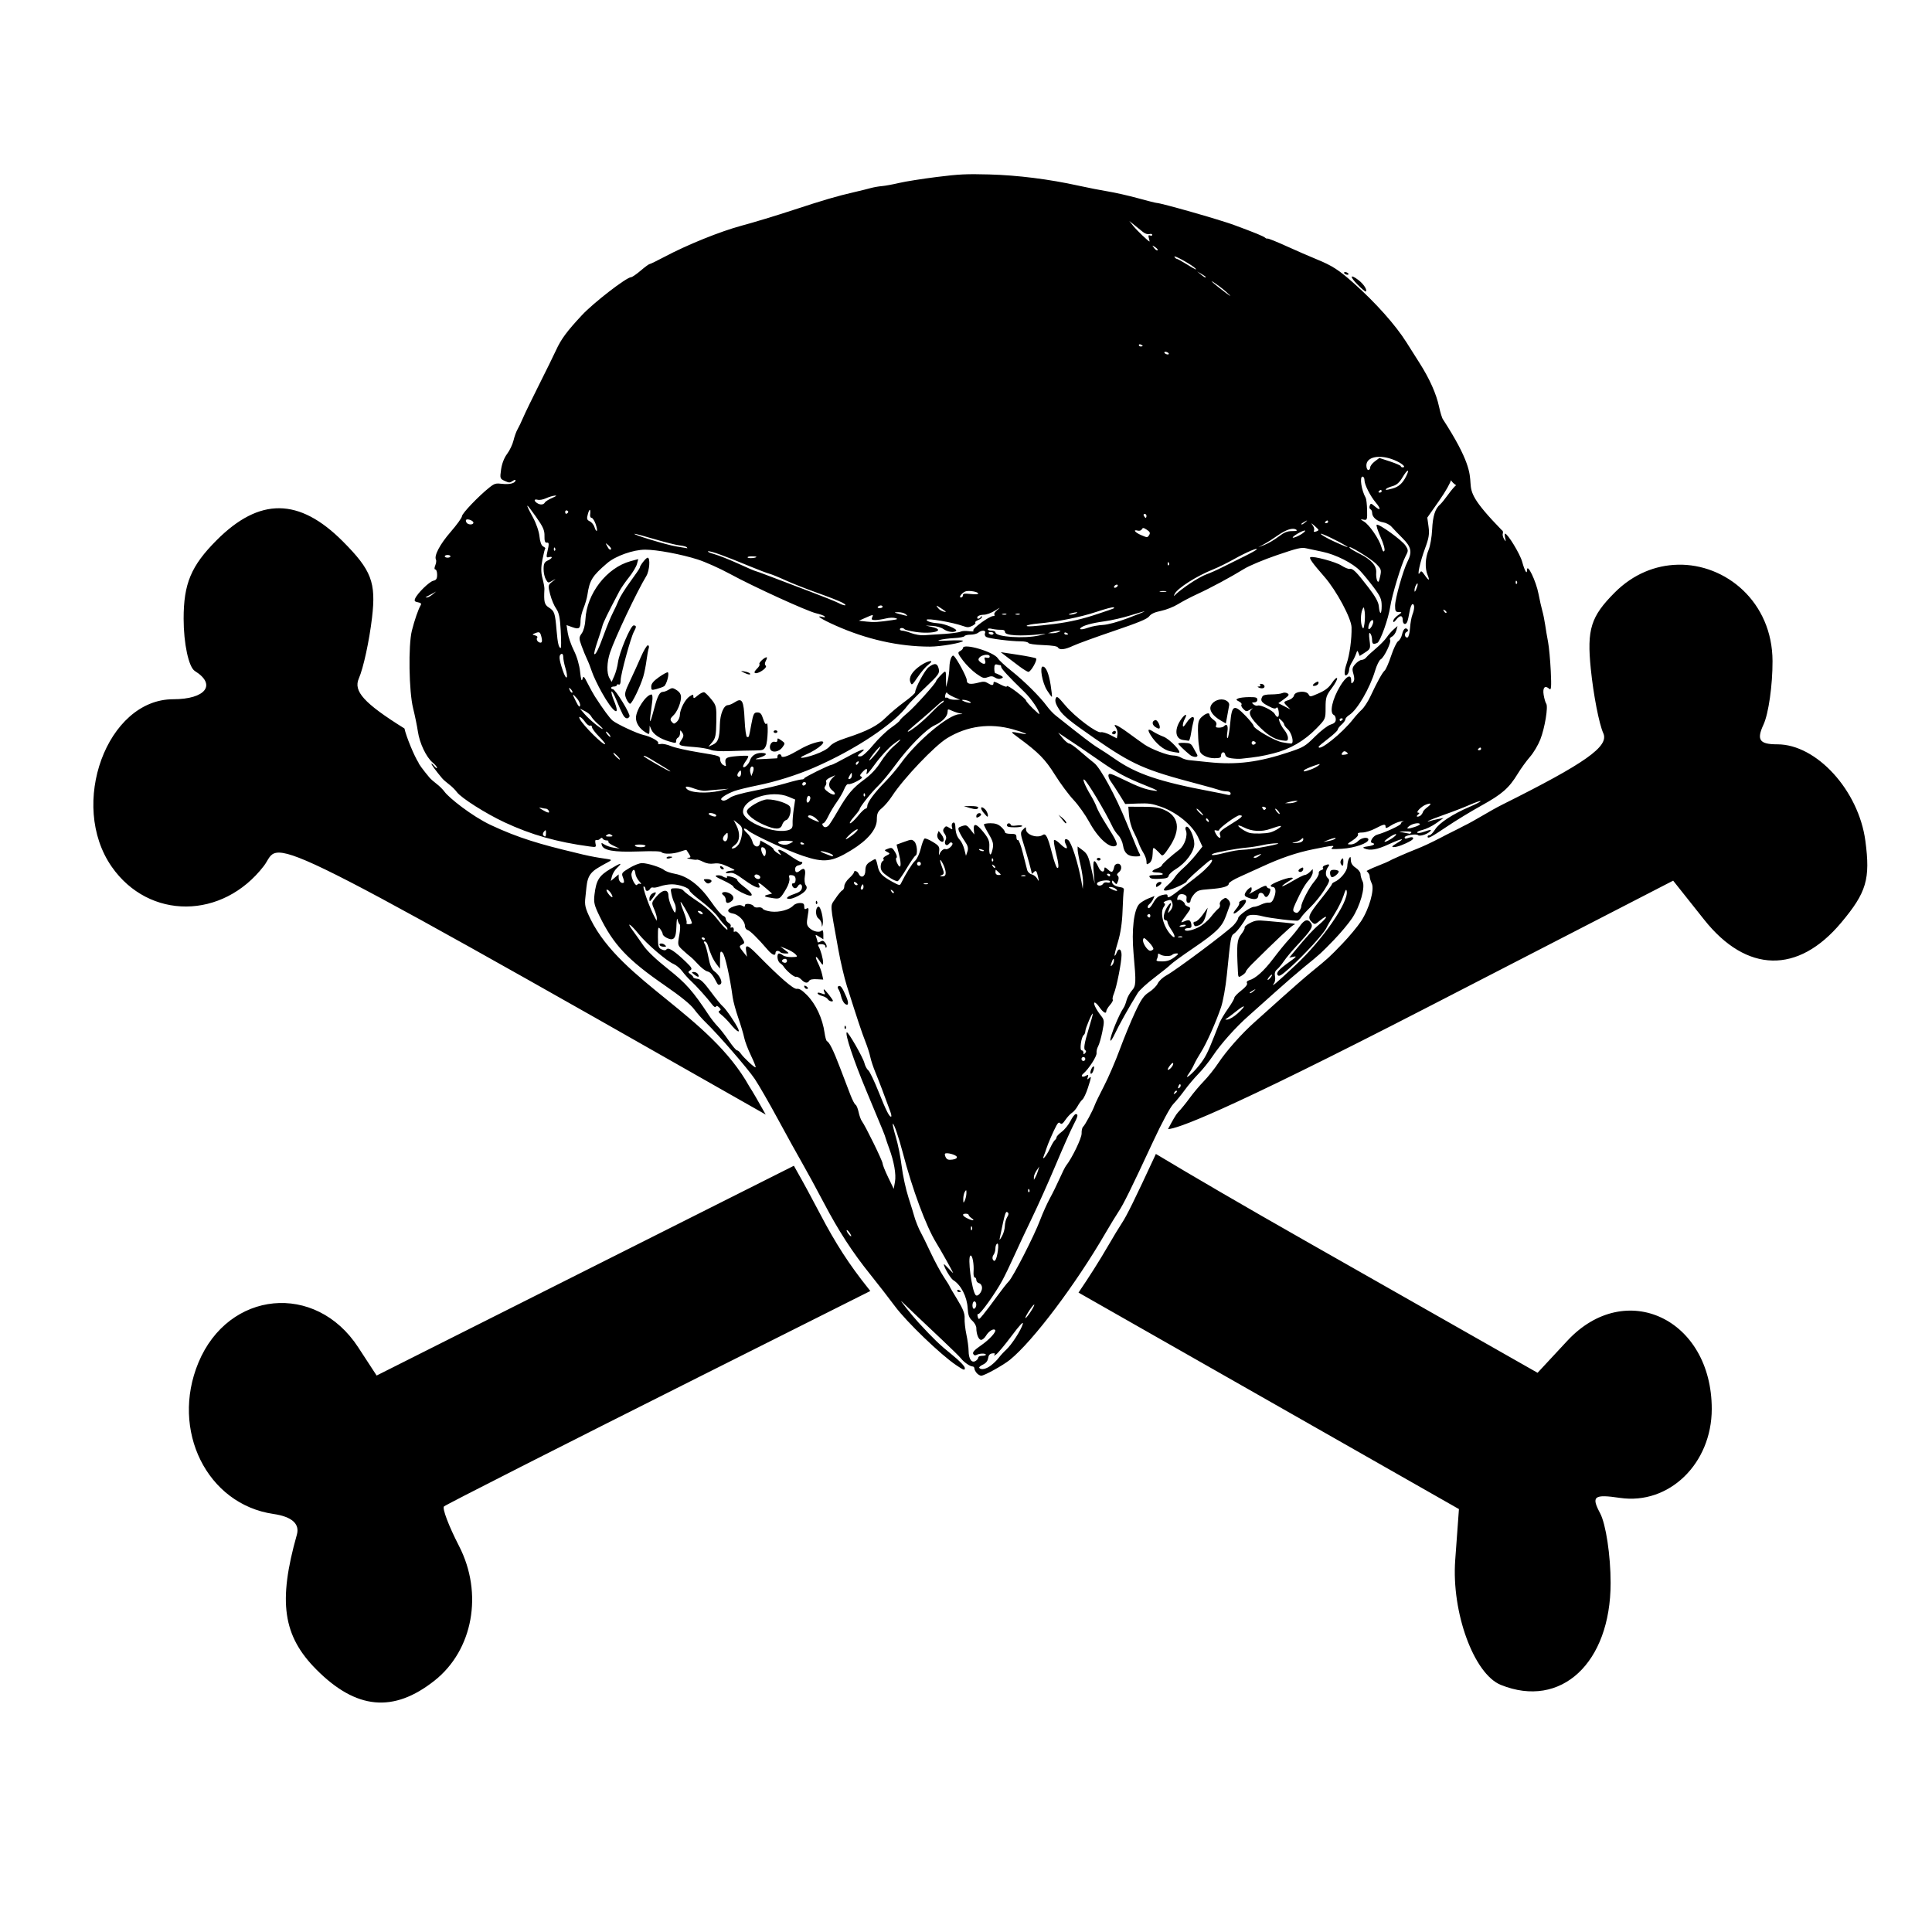 <?xml version="1.0" encoding="UTF-8" standalone="no"?>
<!-- Created with Inkscape (http://www.inkscape.org/) -->

<svg
   width="110.0mm"
   height="110.0mm"
   viewBox="0 0 110.0 110.0"
   version="1.1"
   id="svg367"
   sodipodi:docname="EvilDucky.svg"
   inkscape:version="1.2 (dc2aedaf03, 2022-05-15)"
   xml:space="preserve"
   xmlns:inkscape="http://www.inkscape.org/namespaces/inkscape"
   xmlns:sodipodi="http://sodipodi.sourceforge.net/DTD/sodipodi-0.dtd"
   xmlns="http://www.w3.org/2000/svg"
   xmlns:svg="http://www.w3.org/2000/svg"><sodipodi:namedview
     id="namedview369"
     pagecolor="#ffffff"
     bordercolor="#666666"
     borderopacity="1.0"
     inkscape:showpageshadow="2"
     inkscape:pageopacity="0.0"
     inkscape:pagecheckerboard="0"
     inkscape:deskcolor="#d1d1d1"
     inkscape:document-units="mm"
     showgrid="false"
     inkscape:zoom="0.72430118"
     inkscape:cx="230.56707"
     inkscape:cy="228.49611"
     inkscape:window-width="1920"
     inkscape:window-height="1018"
     inkscape:window-x="1920"
     inkscape:window-y="0"
     inkscape:window-maximized="1"
     inkscape:current-layer="g397" /><defs
     id="defs364" /><g
     inkscape:label="[fixed] BG"
     inkscape:groupmode="layer"
     sodipodi:insensitive="true"
     id="g379"><rect
       x="0"
       y="0"
       width="110.0"
       height="110.0"
       style="fill:#FFFFFF;fill-opacity:1;stroke:none"
       id="rect377" /></g><g
     inkscape:label="Edge.Cuts"
     inkscape:groupmode="layer"
     id="g381" /><g
     inkscape:label="B.Cu"
     inkscape:groupmode="layer"
     id="g383" /><g
     inkscape:label="B.Mask"
     inkscape:groupmode="layer"
     id="g385" /><g
     inkscape:label="B.SilkS"
     inkscape:groupmode="layer"
     id="g387" /><g
     inkscape:label="F.Cu"
     inkscape:groupmode="layer"
     id="g389" /><g
     inkscape:label="F.Mask"
     inkscape:groupmode="layer"
     id="g391" /><g
     inkscape:label="F.SilkS"
     inkscape:groupmode="layer"
     id="g393" /><g
     inkscape:label="Dwgs.User"
     inkscape:groupmode="layer"
     id="g395" /><g
     inkscape:label="Drill"
     inkscape:groupmode="layer"
     id="g397"><path
       id="path599"
       style="fill:#000000;stroke-width:0.641"
       d="m 15.909,28.937 c -1.182,-0.011 -2.359,0.599 -3.584,1.829 -1.446,1.453 -1.87,2.464 -1.87,4.46 0,1.42 0.288,2.761 0.64,2.979 1.25,0.776 0.612,1.607 -1.233,1.607 -3.771,0 -5.971,5.994 -3.501,9.537 2.119,3.039 6.314,3.015 8.664,-0.049 1.046,-1.364 -1.215,-2.79 28.571,14.159 -0.388,-0.695 -0.761,-1.345 -0.928,-1.593 -2.268,-4.082 -7.27,-5.953 -9.041,-9.525 -0.31,-0.638 -0.35,-0.809 -0.297,-1.257 0.102,-0.849 0.036,-1.268 0.703,-1.665 1.191,-0.734 1.098,-0.258 -1.275,-0.871 -1.971,-0.468 -3.238,-0.835 -4.804,-1.569 -1.088,-0.51 -2.399,-1.561 -2.644,-1.9 -0.096,-0.133 -0.3,-0.335 -0.454,-0.45 -0.154,-0.115 -0.336,-0.277 -0.405,-0.359 -0.36,-0.43 -0.626,-0.793 -0.623,-0.848 -0.238,-0.36 -0.704,-1.49 -0.8,-1.945 -2.326,-1.448 -2.913,-2.132 -2.599,-2.845 0.259,-0.588 0.597,-2.146 0.752,-3.462 0.237,-2.009 -0.029,-2.705 -1.654,-4.338 -1.247,-1.253 -2.435,-1.884 -3.618,-1.895 z m 79.606,3.216 c -1.251,0.029 -2.524,0.524 -3.583,1.587 -1.358,1.364 -1.586,2.092 -1.359,4.337 0.15,1.484 0.471,3.137 0.713,3.672 0.336,0.745 -1.007,1.696 -5.723,4.049 -0.799,0.399 -1.572,0.918 -2.254,1.243 -0.105,0.068 -1.131,0.564 -1.217,0.622 -1.431,0.74 -1.281,0.564 -2.825,1.27 -0.502,0.279 -0.972,0.386 -1.461,0.656 0.102,0.094 0.176,0.207 0.176,0.285 0,0.103 0.054,0.294 0.12,0.426 0.169,0.339 -0.148,1.456 -0.613,2.158 -0.201,0.303 -0.678,0.875 -1.06,1.272 -0.759,0.788 -0.762,0.791 -1.742,1.593 -0.372,0.304 -1.121,0.956 -1.666,1.447 -0.544,0.492 -1.247,1.122 -1.56,1.4 -0.758,0.671 -1.625,1.647 -2.096,2.357 -0.21,0.318 -0.582,0.783 -0.826,1.034 -0.244,0.251 -0.608,0.685 -0.809,0.963 -0.2,0.278 -0.5,0.645 -0.666,0.816 -0.101,0.104 -0.311,0.465 -0.562,0.947 0.481,-0.018 2.803,-0.766 14.994,-7.05 l 13.767,-7.096 1.767,2.224 c 2.415,3.04 5.341,3.103 7.8,0.167 1.443,-1.723 1.667,-2.479 1.376,-4.658 -0.383,-2.868 -2.777,-5.495 -5.009,-5.495 -1.022,0 -1.197,-0.249 -0.791,-1.124 0.287,-0.619 0.519,-2.247 0.514,-3.619 -0.009,-3.354 -2.652,-5.548 -5.403,-5.485 z M 65.811,65.701 c -1.212,2.614 -1.657,3.519 -1.941,3.945 -0.145,0.217 -0.484,0.777 -0.754,1.244 -0.522,0.901 -1.109,1.821 -1.71,2.705 l 21.66,12.326 -0.212,2.902 c -0.218,2.982 1.063,6.488 2.597,7.108 3.421,1.383 6.251,-1.245 6.251,-5.804 0,-1.566 -0.27,-3.354 -0.6,-3.973 -0.514,-0.964 -0.352,-1.089 1.129,-0.871 2.793,0.412 5.229,-1.947 5.229,-5.064 0,-5.125 -4.909,-7.444 -8.221,-3.883 l -1.696,1.825 -13.051,-7.415 c -3.784,-2.149 -6.621,-3.809 -8.681,-5.045 z m -20.61,0.672 -11.805,5.935 -11.952,6.009 -1.051,-1.61 c -2.423,-3.715 -7.385,-3.238 -9.095,0.874 -1.602,3.852 0.489,8.068 4.273,8.618 1.045,0.152 1.507,0.561 1.331,1.181 -1.079,3.817 -0.798,5.76 1.113,7.679 2.267,2.278 4.386,2.477 6.722,0.631 2.195,-1.734 2.786,-4.971 1.399,-7.665 -0.585,-1.136 -0.97,-2.151 -0.856,-2.255 0.114,-0.104 6.657,-3.426 14.539,-7.382 L 49.552,73.504 C 49.516,73.458 49.468,73.395 49.433,73.352 48.347,71.995 47.57,70.792 46.683,69.096 46.258,68.284 45.699,67.251 45.44,66.802 45.389,66.714 45.277,66.51 45.201,66.374 Z m 10.412,11.806 c -0.074,-0.083 -0.135,-0.202 -0.135,-0.265 0,-0.063 -0.049,-0.114 -0.109,-0.114 -0.141,0 -0.493,-0.245 -0.657,-0.459 -0.071,-0.092 -0.549,-0.563 -1.062,-1.046 -1.126,-1.06 -2.095,-1.98 -2.288,-2.173 -0.263,-0.263 0.548,0.762 0.936,1.182 0.872,0.945 1.201,1.261 1.901,1.825 0.432,0.348 0.735,0.662 0.735,0.761 0,0.15 -0.056,0.131 -0.501,-0.169 -0.879,-0.592 -2.808,-2.448 -3.476,-3.345 -0.348,-0.467 -0.967,-1.266 -1.377,-1.776 -1.061,-1.32 -1.82,-2.49 -2.687,-4.139 -0.415,-0.79 -0.962,-1.794 -1.214,-2.231 -0.252,-0.437 -0.873,-1.56 -1.38,-2.496 -0.506,-0.936 -1.105,-1.974 -1.329,-2.307 -0.404,-0.599 -2.103,-2.557 -2.788,-3.214 -0.195,-0.187 -0.494,-0.527 -0.665,-0.756 -0.208,-0.279 -0.762,-0.728 -1.68,-1.361 -2.101,-1.45 -2.907,-2.307 -3.7,-3.932 -0.303,-0.621 -0.342,-0.787 -0.29,-1.223 0.099,-0.826 0.258,-1.083 0.909,-1.469 0.617,-0.366 0.716,-0.379 0.365,-0.046 -0.119,0.113 -0.245,0.324 -0.281,0.47 l -0.065,0.265 0.224,-0.189 0.224,-0.189 0.002,0.203 c 0.002,0.193 0.171,0.347 0.29,0.265 0.03,-0.021 0.009,-0.153 -0.046,-0.293 -0.096,-0.241 -0.075,-0.271 0.364,-0.536 0.256,-0.155 0.58,-0.281 0.719,-0.28 0.326,0.002 1.081,0.24 1.273,0.402 0.082,0.069 0.351,0.162 0.599,0.207 0.731,0.134 1.419,0.66 2.05,1.569 0.298,0.429 0.611,0.799 0.696,0.821 0.084,0.022 0.153,0.101 0.153,0.175 0,0.074 0.076,0.178 0.168,0.231 0.093,0.053 0.142,0.144 0.11,0.202 -0.032,0.058 -0.01,0.085 0.05,0.059 0.099,-0.042 0.156,0.062 0.118,0.214 -0.009,0.034 0.036,0.04 0.099,0.013 0.065,-0.028 0.21,0.102 0.338,0.303 0.209,0.329 0.212,0.358 0.039,0.446 -0.172,0.087 -0.169,0.114 0.051,0.391 l 0.235,0.297 -0.049,-0.321 c -0.063,-0.41 0.087,-0.361 0.645,0.208 1.264,1.29 2.054,1.975 2.24,1.942 0.137,-0.025 0.303,0.077 0.576,0.354 0.511,0.517 0.891,1.332 1.007,2.163 0.032,0.23 0.091,0.436 0.13,0.457 0.15,0.079 0.366,0.516 0.744,1.507 0.215,0.564 0.482,1.263 0.593,1.551 0.111,0.289 0.243,0.544 0.295,0.567 0.051,0.023 0.129,0.212 0.174,0.42 0.044,0.208 0.129,0.441 0.188,0.518 0.19,0.247 1.177,2.261 1.177,2.402 0,0.075 0.143,0.431 0.317,0.792 l 0.317,0.656 0.072,-0.406 c 0.073,-0.414 -0.051,-1.135 -0.325,-1.881 -0.084,-0.229 -0.178,-0.501 -0.209,-0.605 -0.067,-0.224 -0.05,-0.181 -1.095,-2.685 -0.729,-1.745 -1.233,-3.254 -1.115,-3.336 0.073,-0.051 0.926,1.435 1.002,1.748 0.041,0.166 0.14,0.354 0.221,0.416 0.081,0.062 0.348,0.62 0.594,1.239 0.423,1.064 0.623,1.455 0.714,1.393 0.022,-0.015 -0.003,-0.146 -0.056,-0.29 -0.327,-0.901 -0.658,-1.77 -0.848,-2.229 -0.121,-0.291 -0.25,-0.682 -0.288,-0.87 -0.037,-0.187 -0.163,-0.579 -0.278,-0.87 -0.201,-0.506 -0.484,-1.357 -1.057,-3.176 -0.144,-0.458 -0.36,-1.376 -0.48,-2.042 -0.503,-2.795 -0.483,-2.455 -0.172,-2.928 0.153,-0.233 0.33,-0.445 0.393,-0.472 0.063,-0.027 0.115,-0.138 0.115,-0.246 0,-0.108 0.122,-0.308 0.272,-0.444 0.15,-0.136 0.272,-0.284 0.272,-0.329 0,-0.139 0.2,-0.088 0.272,0.071 0.132,0.29 0.381,0.175 0.381,-0.176 0,-0.244 0.064,-0.369 0.252,-0.492 0.139,-0.09 0.279,-0.164 0.313,-0.164 0.033,0 0.092,0.163 0.13,0.362 0.081,0.424 0.236,0.597 0.829,0.923 0.395,0.217 0.442,0.227 0.503,0.101 0.255,-0.526 0.644,-1.149 0.808,-1.294 0.107,-0.095 0.252,-0.409 0.322,-0.699 0.07,-0.29 0.168,-0.544 0.217,-0.565 0.049,-0.021 0.263,0.069 0.476,0.2 0.344,0.211 0.383,0.273 0.35,0.548 -0.02,0.171 -0.014,0.242 0.015,0.159 0.066,-0.193 0.249,-0.349 0.355,-0.303 0.133,0.057 0.466,-0.246 0.379,-0.344 -0.057,-0.065 -0.11,-0.053 -0.187,0.042 -0.148,0.184 -0.311,-0.006 -0.192,-0.223 0.055,-0.1 0.034,-0.23 -0.054,-0.345 -0.099,-0.129 -0.11,-0.227 -0.035,-0.324 0.1,-0.129 0.122,-0.131 0.302,-0.018 0.182,0.115 0.192,0.111 0.144,-0.06 -0.028,-0.101 0.003,-0.206 0.069,-0.234 0.077,-0.033 0.122,0.038 0.127,0.199 0.012,0.374 0.089,0.605 0.263,0.789 0.086,0.091 0.198,0.33 0.25,0.532 l 0.093,0.366 0.083,-0.247 c 0.062,-0.185 0.025,-0.33 -0.148,-0.579 -0.127,-0.182 -0.273,-0.433 -0.324,-0.558 -0.081,-0.196 -0.059,-0.236 0.167,-0.308 0.236,-0.075 0.28,-0.057 0.478,0.199 l 0.219,0.282 -0.027,-0.265 c -0.041,-0.408 0.149,-0.365 0.543,0.123 0.292,0.362 0.355,0.517 0.338,0.841 -0.026,0.511 0.088,0.59 0.187,0.131 0.063,-0.291 0.025,-0.444 -0.21,-0.84 -0.158,-0.266 -0.286,-0.518 -0.286,-0.559 0,-0.041 0.168,-0.074 0.373,-0.074 0.273,0 0.433,0.053 0.599,0.199 0.124,0.11 0.226,0.246 0.226,0.302 0,0.064 0.123,0.103 0.327,0.103 0.278,0 0.327,0.029 0.327,0.194 0,0.106 0.038,0.177 0.085,0.157 0.047,-0.02 0.172,0.31 0.278,0.733 0.106,0.423 0.218,0.861 0.249,0.974 0.031,0.113 0.147,0.225 0.259,0.249 0.112,0.025 0.253,0.137 0.315,0.249 0.099,0.179 0.105,0.167 0.047,-0.098 -0.078,-0.362 -0.125,-0.409 -0.258,-0.263 -0.056,0.061 -0.102,0.092 -0.103,0.068 -0.005,-0.116 -0.252,-1.017 -0.449,-1.638 -0.204,-0.64 -0.208,-0.712 -0.05,-0.868 0.167,-0.166 0.172,-0.166 0.172,-0.014 0,0.31 0.651,0.529 0.953,0.32 0.174,-0.121 0.289,0.104 0.526,1.032 0.106,0.416 0.234,0.789 0.283,0.828 0.131,0.105 0.107,-0.214 -0.068,-0.901 -0.084,-0.331 -0.127,-0.632 -0.095,-0.668 0.032,-0.036 0.183,0.057 0.336,0.206 0.34,0.332 0.489,0.35 0.333,0.04 -0.122,-0.243 -0.052,-0.378 0.129,-0.252 0.193,0.134 0.566,1.297 0.761,2.373 l 0.075,0.416 0.016,-0.34 c 0.008,-0.187 -0.057,-0.647 -0.145,-1.021 -0.089,-0.374 -0.162,-0.765 -0.163,-0.869 l -0.002,-0.188 0.299,0.223 c 0.253,0.189 0.328,0.351 0.486,1.058 l 0.187,0.835 -0.058,-0.681 c -0.06,-0.704 0.031,-0.784 0.279,-0.245 0.129,0.279 0.329,0.322 0.333,0.07 0.002,-0.1 0.049,-0.086 0.211,0.061 0.217,0.197 0.271,0.168 0.353,-0.189 0.019,-0.083 0.108,-0.151 0.197,-0.151 0.226,0 0.269,0.326 0.063,0.484 -0.109,0.084 -0.133,0.157 -0.066,0.204 0.06,0.042 0.068,0.167 0.018,0.297 -0.081,0.211 -0.093,0.215 -0.212,0.074 -0.101,-0.121 -0.126,-0.126 -0.129,-0.027 -0.004,0.146 0.185,0.265 0.487,0.307 0.147,0.02 0.206,0.079 0.181,0.178 -0.02,0.082 -0.052,0.608 -0.071,1.169 -0.022,0.665 -0.114,1.282 -0.264,1.77 -0.126,0.412 -0.21,0.762 -0.187,0.779 0.023,0.016 0.074,-0.057 0.112,-0.163 0.11,-0.304 0.283,-0.225 0.282,0.129 -9.3e-4,0.417 -0.281,1.828 -0.435,2.194 -0.066,0.157 -0.095,0.312 -0.065,0.346 0.03,0.034 -0.041,0.17 -0.158,0.303 -0.117,0.133 -0.212,0.294 -0.212,0.358 0,0.173 -0.189,0.059 -0.391,-0.236 -0.098,-0.144 -0.219,-0.261 -0.269,-0.261 -0.112,0 0.082,0.402 0.361,0.75 0.191,0.238 0.197,0.31 0.076,0.907 -0.072,0.357 -0.181,0.734 -0.242,0.838 -0.061,0.104 -0.101,0.277 -0.088,0.384 0.021,0.183 -0.454,0.916 -0.757,1.17 -0.173,0.145 -0.051,0.236 0.156,0.116 0.131,-0.076 0.148,-0.062 0.102,0.084 -0.044,0.139 -0.032,0.152 0.061,0.061 0.157,-0.152 0.15,-0.085 -0.056,0.552 -0.097,0.299 -0.235,0.595 -0.309,0.658 -0.073,0.062 -0.197,0.233 -0.275,0.378 -0.078,0.146 -0.222,0.316 -0.32,0.378 -0.098,0.062 -0.268,0.246 -0.378,0.407 -0.145,0.213 -0.224,0.266 -0.29,0.192 -0.067,-0.075 -0.124,-0.043 -0.216,0.122 -0.156,0.28 -0.499,1.069 -0.575,1.321 -0.031,0.104 -0.092,0.274 -0.135,0.378 -0.156,0.378 0.142,0.039 0.333,-0.378 0.105,-0.229 0.233,-0.448 0.286,-0.488 0.052,-0.04 0.096,-0.112 0.096,-0.162 0,-0.05 0.135,-0.191 0.299,-0.315 0.165,-0.123 0.387,-0.399 0.494,-0.613 0.107,-0.214 0.242,-0.389 0.299,-0.389 0.158,0 0.129,0.123 -0.156,0.671 -0.143,0.275 -0.59,1.283 -0.992,2.24 -0.403,0.957 -1.012,2.318 -1.355,3.025 -0.342,0.707 -0.797,1.677 -1.011,2.155 -0.214,0.478 -0.515,1.102 -0.669,1.386 -0.397,0.734 -1.269,1.949 -1.368,1.906 -0.046,-0.02 -0.059,0.051 -0.03,0.156 0.051,0.184 0.065,0.178 0.322,-0.135 0.148,-0.18 0.491,-0.633 0.761,-1.007 0.271,-0.374 0.578,-0.766 0.682,-0.87 0.248,-0.248 1.452,-2.6 1.788,-3.496 0.145,-0.386 0.394,-0.939 0.553,-1.231 0.16,-0.291 0.411,-0.802 0.558,-1.134 0.147,-0.333 0.312,-0.661 0.367,-0.73 0.341,-0.432 0.894,-1.579 0.884,-1.834 -0.006,-0.162 0.031,-0.332 0.083,-0.378 0.113,-0.1 0.541,-0.895 0.663,-1.23 0.047,-0.131 0.287,-0.626 0.532,-1.098 0.245,-0.473 0.647,-1.403 0.892,-2.068 0.245,-0.665 0.639,-1.62 0.874,-2.123 0.349,-0.745 0.497,-0.958 0.798,-1.148 0.204,-0.129 0.427,-0.353 0.495,-0.498 0.069,-0.145 0.295,-0.353 0.501,-0.463 0.509,-0.27 3.495,-2.503 3.818,-2.855 0.142,-0.155 0.258,-0.335 0.258,-0.4 0,-0.143 0.698,-0.642 0.898,-0.642 0.079,0 0.264,-0.059 0.412,-0.131 0.148,-0.072 0.349,-0.122 0.446,-0.11 0.127,0.015 0.211,-0.074 0.299,-0.317 0.122,-0.337 0.078,-0.576 -0.106,-0.576 -0.053,0 -0.097,-0.033 -0.097,-0.072 0,-0.102 0.902,-0.458 1.153,-0.454 0.172,0.003 0.146,0.04 -0.146,0.213 -0.195,0.116 -0.354,0.238 -0.354,0.271 0,0.033 0.265,-0.097 0.589,-0.289 0.324,-0.192 0.64,-0.349 0.701,-0.349 0.062,0 0.189,-0.076 0.282,-0.168 l 0.169,-0.168 -4.2e-4,0.187 c -2.1e-4,0.103 -0.1,0.3 -0.221,0.438 -0.233,0.265 -0.427,0.604 -0.755,1.315 -0.164,0.356 -0.174,0.447 -0.054,0.515 0.11,0.063 0.172,0.047 0.261,-0.068 0.064,-0.083 0.116,-0.2 0.116,-0.26 0,-0.215 0.446,-1.073 0.733,-1.41 0.161,-0.189 0.279,-0.404 0.263,-0.477 -0.017,-0.073 0.046,-0.153 0.139,-0.178 0.093,-0.025 0.139,-0.08 0.102,-0.121 -0.037,-0.042 -2.2e-4,-0.106 0.082,-0.142 0.239,-0.105 0.329,-0.079 0.219,0.064 -0.171,0.223 -0.183,0.521 -0.026,0.652 0.129,0.108 0.101,0.2 -0.196,0.672 -0.19,0.301 -0.539,0.735 -0.776,0.963 -0.237,0.229 -0.477,0.489 -0.533,0.579 -0.056,0.089 -0.142,0.18 -0.19,0.201 -0.111,0.047 -1.616,-0.134 -2.028,-0.244 -0.458,-0.122 -0.834,-0.101 -0.908,0.05 -0.151,0.312 -0.525,0.811 -0.698,0.931 -0.196,0.136 -0.198,0.148 -0.423,2.378 -0.067,0.665 -0.214,1.482 -0.326,1.815 -0.287,0.851 -0.845,2.101 -1.143,2.561 -0.138,0.214 -0.313,0.525 -0.389,0.691 -0.075,0.166 -0.211,0.405 -0.303,0.529 -0.319,0.437 0.172,0.054 0.571,-0.446 0.356,-0.446 0.49,-0.703 0.871,-1.671 0.098,-0.25 0.233,-0.59 0.3,-0.756 0.067,-0.166 0.285,-0.534 0.485,-0.817 0.199,-0.283 0.363,-0.564 0.363,-0.624 0,-0.06 0.177,-0.245 0.393,-0.411 0.242,-0.186 0.368,-0.347 0.328,-0.419 -0.039,-0.071 0.01,-0.137 0.124,-0.167 0.358,-0.095 0.847,-0.535 1.378,-1.24 0.293,-0.389 0.692,-0.878 0.887,-1.086 0.195,-0.208 0.466,-0.54 0.603,-0.737 0.275,-0.396 0.476,-0.452 0.654,-0.181 0.133,0.202 0.009,0.396 -0.831,1.297 -0.271,0.291 -0.596,0.683 -0.722,0.87 -0.126,0.187 -0.302,0.399 -0.391,0.47 -0.104,0.083 -0.143,0.219 -0.108,0.378 0.03,0.137 0.005,0.317 -0.055,0.4 -0.192,0.266 0.074,0.043 1.216,-1.021 1.541,-1.435 3.039,-3.6 2.923,-4.223 -0.027,-0.147 -0.076,-0.079 -0.18,0.253 -0.078,0.25 -0.304,0.709 -0.501,1.021 -0.197,0.312 -0.415,0.686 -0.483,0.832 -0.149,0.318 -1.25,1.518 -2.073,2.26 -0.47,0.423 -0.615,0.512 -0.689,0.42 -0.113,-0.14 0.046,-0.319 0.69,-0.779 0.368,-0.263 0.411,-0.319 0.212,-0.275 l -0.25,0.055 0.273,-0.33 c 0.718,-0.869 1.081,-1.264 1.439,-1.564 0.214,-0.18 0.388,-0.367 0.386,-0.416 -0.002,-0.049 -0.146,0.03 -0.32,0.175 -0.311,0.259 -0.321,0.261 -0.484,0.113 -0.27,-0.246 -0.206,-0.415 0.48,-1.273 0.359,-0.449 0.653,-0.846 0.653,-0.883 0,-0.037 0.064,-0.094 0.142,-0.128 0.348,-0.148 0.729,-0.613 0.737,-0.899 0.005,-0.162 0.05,-0.363 0.101,-0.447 0.077,-0.125 0.095,-0.107 0.101,0.105 0.005,0.171 0.098,0.314 0.28,0.431 0.15,0.096 0.272,0.257 0.272,0.357 0,0.1 0.052,0.286 0.117,0.414 0.165,0.33 -0.144,1.417 -0.598,2.099 -0.196,0.295 -0.662,0.851 -1.035,1.237 -0.742,0.766 -0.744,0.769 -1.702,1.549 -0.363,0.296 -1.096,0.93 -1.627,1.408 -0.532,0.478 -1.218,1.091 -1.524,1.361 -0.74,0.653 -1.588,1.602 -2.047,2.293 -0.205,0.309 -0.569,0.762 -0.808,1.006 -0.239,0.244 -0.594,0.666 -0.79,0.936 -0.196,0.27 -0.489,0.628 -0.651,0.794 -0.171,0.176 -0.649,1.064 -1.139,2.117 -1.257,2.703 -1.694,3.589 -1.979,4.014 -0.141,0.211 -0.473,0.756 -0.737,1.21 -1.709,2.941 -4.125,6.146 -5.44,7.216 -0.382,0.311 -1.457,0.907 -1.635,0.907 -0.068,0 -0.185,-0.068 -0.259,-0.15 z m 0.806,-0.436 c 0.153,-0.114 0.354,-0.31 0.446,-0.435 0.093,-0.125 0.28,-0.329 0.417,-0.454 0.317,-0.29 0.859,-1.13 0.952,-1.474 0.047,-0.174 -0.172,0.059 -0.636,0.679 -0.389,0.519 -0.787,0.995 -0.885,1.059 -0.117,0.076 -0.149,0.081 -0.095,0.014 0.059,-0.072 0.024,-0.094 -0.121,-0.075 -0.14,0.018 -0.214,0.104 -0.238,0.273 -0.022,0.16 -0.127,0.289 -0.298,0.367 -0.145,0.066 -0.237,0.151 -0.204,0.188 0.112,0.126 0.383,0.068 0.662,-0.141 z m -0.724,-0.444 c 0,-0.057 0.098,-0.104 0.218,-0.104 0.12,0 0.218,-0.028 0.218,-0.063 0,-0.087 -0.352,-0.083 -0.516,0.006 -0.094,0.051 -0.156,0.035 -0.205,-0.054 -0.049,-0.089 0.076,-0.228 0.417,-0.462 0.52,-0.356 0.942,-0.825 0.82,-0.91 -0.11,-0.077 -0.365,0.096 -0.516,0.351 -0.074,0.123 -0.195,0.224 -0.27,0.224 -0.142,0 -0.273,-0.325 -0.273,-0.68 0,-0.114 -0.105,-0.3 -0.233,-0.413 -0.176,-0.155 -0.239,-0.329 -0.26,-0.71 -0.036,-0.658 -0.38,-1.327 -0.824,-1.601 -0.153,-0.095 -0.542,-0.756 -0.531,-0.902 0.002,-0.024 0.129,0.093 0.282,0.259 0.153,0.166 0.262,0.268 0.242,0.226 -0.127,-0.265 -0.701,-1.287 -0.956,-1.701 -0.583,-0.947 -1.363,-3.05 -1.909,-5.142 -0.23,-0.881 -0.506,-1.68 -0.566,-1.638 -0.025,0.017 0.054,0.36 0.175,0.763 0.121,0.402 0.269,1.147 0.33,1.654 0.061,0.507 0.236,1.314 0.39,1.792 0.154,0.478 0.296,0.938 0.315,1.021 0.053,0.224 0.289,0.81 0.396,0.983 0.051,0.083 0.29,0.569 0.53,1.081 0.24,0.511 0.584,1.152 0.765,1.423 0.181,0.272 0.329,0.51 0.329,0.53 0,0.02 0.197,0.359 0.439,0.752 0.331,0.54 0.434,0.804 0.419,1.074 -0.011,0.197 0.035,0.613 0.102,0.925 0.067,0.312 0.123,0.731 0.125,0.931 0.004,0.46 0.17,0.705 0.392,0.577 0.086,-0.049 0.156,-0.137 0.156,-0.194 z m -1.198,-3.814 c 0,-0.044 0.049,-0.059 0.109,-0.033 0.06,0.026 0.109,0.062 0.109,0.08 0,0.018 -0.049,0.033 -0.109,0.033 -0.06,0 -0.109,-0.036 -0.109,-0.08 z m 4.246,1.101 c 0.127,-0.208 0.183,-0.344 0.123,-0.302 -0.06,0.042 -0.213,0.246 -0.34,0.454 -0.127,0.208 -0.183,0.344 -0.123,0.302 0.06,-0.042 0.213,-0.246 0.34,-0.454 z m -3.157,-0.307 c 0,-0.102 -0.049,-0.185 -0.109,-0.185 -0.06,0 -0.109,0.104 -0.109,0.231 0,0.135 0.045,0.212 0.109,0.185 0.06,-0.026 0.109,-0.13 0.109,-0.231 z m 0.327,-0.958 c 0,-0.121 -0.071,-0.234 -0.163,-0.258 -0.09,-0.024 -0.163,-0.108 -0.163,-0.187 0,-0.079 -0.041,-0.143 -0.09,-0.143 -0.05,0 -0.08,-0.145 -0.067,-0.321 0.033,-0.448 -0.067,-0.97 -0.176,-0.924 -0.178,0.076 0.074,1.999 0.295,2.247 0.11,0.123 0.365,-0.166 0.365,-0.413 z m 0.903,-2.121 c 0.037,-0.26 0.021,-0.419 -0.04,-0.393 -0.056,0.024 -0.101,0.146 -0.101,0.271 0,0.125 -0.049,0.291 -0.108,0.368 -0.06,0.077 -0.077,0.198 -0.038,0.268 0.107,0.194 0.216,-2.9e-4 0.288,-0.514 z m 0.395,-1.394 c 0.005,-0.175 0.066,-0.405 0.136,-0.513 0.089,-0.136 0.093,-0.219 0.014,-0.274 -0.107,-0.075 -0.143,0.042 -0.424,1.407 -0.046,0.221 -0.043,0.22 0.11,-0.038 0.086,-0.146 0.16,-0.408 0.165,-0.583 z m -8.83,0.393 c -0.068,-0.104 -0.145,-0.175 -0.17,-0.158 -0.051,0.035 0.17,0.347 0.246,0.347 0.026,0 -0.008,-0.085 -0.076,-0.189 z m 6.951,-0.359 c -0.03,-0.052 -0.055,-0.01 -0.055,0.095 0,0.104 0.025,0.147 0.055,0.095 0.03,-0.052 0.03,-0.137 0,-0.189 z m -0.01,-0.478 c -0.094,-0.065 -0.171,-0.15 -0.171,-0.189 0,-0.039 -0.073,-0.07 -0.163,-0.07 -0.238,0 -0.2,0.125 0.079,0.26 0.314,0.153 0.476,0.152 0.256,-0.001 z m -0.298,-1.431 c 0.003,-0.193 -0.011,-0.204 -0.09,-0.076 -0.051,0.083 -0.092,0.27 -0.09,0.416 0.003,0.241 0.011,0.247 0.09,0.076 0.048,-0.104 0.089,-0.291 0.09,-0.416 z m 3.577,-0.203 c -0.035,-0.06 -0.061,-0.042 -0.066,0.046 -0.005,0.08 0.021,0.124 0.057,0.099 0.036,-0.025 0.04,-0.09 0.008,-0.145 z m 0.504,-1.082 0.066,-0.227 -0.154,0.227 c -0.085,0.125 -0.153,0.295 -0.152,0.378 l 0.002,0.151 0.086,-0.151 c 0.047,-0.083 0.116,-0.253 0.152,-0.378 z m -4.628,-0.779 c -0.033,-0.12 -0.596,-0.269 -0.672,-0.178 -0.023,0.028 -0.003,0.122 0.045,0.211 0.068,0.124 0.153,0.152 0.374,0.123 0.184,-0.024 0.274,-0.08 0.253,-0.155 z m 12.521,-3.76 c -0.034,-0.023 -0.094,0.019 -0.135,0.093 -0.059,0.108 -0.047,0.116 0.061,0.042 0.074,-0.051 0.108,-0.112 0.074,-0.136 z m 0.216,-0.349 c -0.027,-0.057 -0.076,-0.022 -0.115,0.08 -0.047,0.126 -0.033,0.155 0.048,0.099 0.063,-0.044 0.094,-0.125 0.067,-0.179 z m -0.416,-1.195 c -0.003,-0.076 -0.06,-0.05 -0.159,0.071 -0.204,0.247 -0.201,0.382 0.004,0.194 0.088,-0.081 0.158,-0.2 0.156,-0.265 z m -24.04,-0.464 c -0.17,-0.35 -0.344,-0.807 -0.386,-1.015 -0.042,-0.208 -0.195,-0.718 -0.339,-1.134 -0.144,-0.416 -0.287,-0.943 -0.318,-1.172 -0.151,-1.132 -0.435,-2.398 -0.567,-2.531 -0.131,-0.132 -0.148,-0.089 -0.152,0.378 l -0.005,0.527 -0.201,-0.265 c -0.191,-0.251 -0.357,-0.615 -0.494,-1.078 -0.034,-0.114 -0.11,-0.208 -0.169,-0.208 -0.068,0 -0.071,0.049 -0.009,0.132 0.054,0.073 0.152,0.419 0.217,0.769 0.084,0.449 0.183,0.684 0.336,0.797 0.308,0.227 0.499,0.634 0.347,0.739 -0.086,0.06 -0.139,0.042 -0.193,-0.062 -0.239,-0.467 -0.37,-0.627 -0.549,-0.667 -0.11,-0.025 -0.341,-0.2 -0.514,-0.39 -0.172,-0.19 -0.37,-0.386 -0.439,-0.435 -0.069,-0.05 -0.267,-0.22 -0.439,-0.378 -0.307,-0.282 -0.311,-0.298 -0.21,-0.852 0.057,-0.31 0.068,-0.589 0.025,-0.62 -0.043,-0.031 -0.098,-0.158 -0.124,-0.283 -0.026,-0.125 -0.054,0.05 -0.063,0.388 -0.018,0.697 -0.148,0.856 -0.541,0.665 -0.131,-0.064 -0.238,-0.161 -0.238,-0.216 0,-0.055 -0.062,-0.183 -0.138,-0.285 -0.121,-0.162 -0.137,-0.109 -0.136,0.439 10e-4,0.527 0.033,0.636 0.207,0.712 0.161,0.07 0.224,0.067 0.294,-0.011 0.105,-0.118 0.476,0.128 1.099,0.729 0.333,0.322 0.369,0.393 0.238,0.477 -0.132,0.085 -0.13,0.115 0.012,0.213 0.091,0.063 0.165,0.144 0.165,0.18 0,0.036 0.106,0.076 0.237,0.089 0.176,0.018 0.371,0.207 0.762,0.737 0.289,0.392 0.595,0.766 0.68,0.832 0.162,0.125 0.745,0.975 0.879,1.282 0.119,0.274 -0.099,0.138 -0.439,-0.274 -0.163,-0.198 -0.4,-0.438 -0.525,-0.533 -0.157,-0.12 -0.189,-0.191 -0.103,-0.227 0.091,-0.039 0.086,-0.089 -0.019,-0.189 -0.101,-0.096 -0.156,-0.108 -0.189,-0.04 -0.026,0.055 -0.118,-5.7e-4 -0.213,-0.128 -0.261,-0.349 -0.91,-1.072 -1.206,-1.341 -0.147,-0.134 -0.368,-0.38 -0.491,-0.547 -0.123,-0.166 -0.345,-0.354 -0.494,-0.416 -0.395,-0.166 -1.541,-1.15 -1.99,-1.708 -0.462,-0.574 -0.741,-0.745 -0.346,-0.212 0.151,0.204 0.425,0.592 0.61,0.862 0.213,0.313 0.723,0.799 1.401,1.337 1.036,0.822 1.409,1.243 2.33,2.634 0.138,0.208 0.366,0.497 0.508,0.642 0.142,0.145 0.426,0.511 0.632,0.813 0.206,0.302 0.415,0.549 0.465,0.549 0.05,0 0.142,0.077 0.205,0.17 0.162,0.24 0.798,0.833 0.853,0.795 0.025,-0.018 -0.094,-0.318 -0.264,-0.669 z m -3.227,-4.607 c -0.167,-0.128 -0.172,-0.152 -0.029,-0.152 0.093,0 0.199,0.056 0.237,0.124 0.103,0.186 0.014,0.198 -0.208,0.027 z m -1.956,-1.659 c -0.109,-0.123 0.128,-0.16 0.269,-0.042 0.109,0.092 0.103,0.113 -0.036,0.113 -0.094,0 -0.198,-0.032 -0.233,-0.07 z m 24.218,6.461 c 0,-0.062 -0.049,-0.113 -0.109,-0.113 -0.06,0 -0.109,0.051 -0.109,0.113 0,0.062 0.049,0.113 0.109,0.113 0.06,0 0.109,-0.051 0.109,-0.113 z m 0.01,-0.49 c -0.125,-0.057 -0.075,-0.385 0.191,-1.25 0.128,-0.416 0.229,-0.79 0.224,-0.832 -0.015,-0.127 -0.421,0.821 -0.423,0.987 -8.3e-4,0.085 -0.044,0.187 -0.096,0.227 -0.139,0.105 -0.242,0.866 -0.118,0.866 0.057,0 0.104,0.06 0.105,0.132 9.3e-4,0.111 0.018,0.115 0.103,0.021 0.056,-0.061 0.062,-0.129 0.014,-0.151 z m 8.667,-2.107 c 0.511,-0.465 0.445,-0.545 -0.092,-0.112 -0.248,0.2 -0.505,0.391 -0.572,0.425 -0.073,0.037 -0.037,0.052 0.092,0.037 0.117,-0.013 0.374,-0.17 0.572,-0.35 z m 0.917,-1.279 c 0.135,-0.12 0.132,-0.123 -0.041,-0.029 -0.105,0.057 -0.191,0.117 -0.191,0.132 0,0.062 0.089,0.022 0.232,-0.104 z m 0.966,-0.775 c 0.064,-0.083 0.092,-0.151 0.062,-0.151 -0.03,0 -0.107,0.068 -0.171,0.151 -0.064,0.083 -0.092,0.151 -0.062,0.151 0.03,0 0.107,-0.068 0.171,-0.151 z m -8.929,-0.939 c 0.002,-0.193 -0.06,-0.133 -0.15,0.145 -0.053,0.166 -0.043,0.196 0.037,0.113 0.061,-0.062 0.111,-0.179 0.112,-0.258 z m -23.296,-1.254 c 0,-0.042 -0.052,-0.076 -0.115,-0.076 -0.063,0 -0.085,0.034 -0.048,0.076 0.037,0.042 0.089,0.076 0.115,0.076 0.026,0 0.048,-0.034 0.048,-0.076 z m 1.17,-0.742 c -0.087,-0.07 -0.276,-0.296 -0.419,-0.501 -0.143,-0.205 -0.567,-0.605 -0.941,-0.889 -0.374,-0.284 -0.68,-0.56 -0.68,-0.613 0,-0.147 -0.586,-0.356 -0.997,-0.356 -0.2,2.3e-4 -0.504,0.051 -0.675,0.113 -0.171,0.062 -0.355,0.094 -0.409,0.07 -0.054,-0.023 -0.128,0.011 -0.164,0.076 -0.082,0.148 -0.26,0.155 -0.26,0.009 0,-0.06 -0.042,-0.127 -0.093,-0.149 -0.133,-0.057 0.342,1.276 0.645,1.808 l 0.086,0.151 0.006,-0.151 c 0.003,-0.083 -0.066,-0.316 -0.154,-0.518 -0.155,-0.356 -0.152,-0.377 0.12,-0.7 0.361,-0.428 0.695,-0.458 0.695,-0.063 0,0.148 0.086,0.446 0.191,0.662 0.17,0.351 0.194,0.37 0.226,0.176 0.02,-0.119 -0.013,-0.306 -0.073,-0.416 -0.06,-0.11 -0.137,-0.344 -0.173,-0.521 -0.064,-0.316 -0.059,-0.321 0.26,-0.321 0.207,0 0.364,0.052 0.435,0.144 0.061,0.079 0.423,0.352 0.805,0.607 0.463,0.309 0.853,0.667 1.168,1.075 0.261,0.336 0.493,0.572 0.516,0.523 0.023,-0.049 -0.029,-0.146 -0.116,-0.216 z m -4.323,-1.537 c -0.002,-0.109 0.07,-0.242 0.161,-0.294 0.254,-0.146 0.271,-0.064 0.046,0.228 -0.196,0.256 -0.203,0.258 -0.208,0.066 z m 2.414,1.405 c 0.033,-0.023 -0.089,-0.313 -0.27,-0.644 -0.181,-0.332 -0.346,-0.591 -0.367,-0.577 -0.02,0.014 0.061,0.272 0.182,0.573 0.12,0.301 0.19,0.58 0.155,0.619 -0.067,0.075 0.197,0.101 0.3,0.029 z m 0.58,-0.634 c -0.04,-0.044 -0.124,-0.081 -0.188,-0.081 -0.072,0 -0.064,0.043 0.022,0.115 0.149,0.125 0.283,0.097 0.166,-0.035 z m -5.189,-1.092 c -0.072,-0.109 -0.173,-0.199 -0.225,-0.199 -0.052,0 -0.016,0.105 0.08,0.234 0.208,0.279 0.331,0.25 0.145,-0.035 z m 16.03,-0.143 c -0.108,-0.074 -0.12,-0.065 -0.061,0.042 0.041,0.075 0.102,0.117 0.135,0.093 0.034,-0.023 7e-5,-0.084 -0.074,-0.136 z m 12.724,-0.093 c -0.075,-0.062 -0.212,-0.113 -0.306,-0.113 -0.137,0 -0.129,0.022 0.041,0.111 0.276,0.145 0.438,0.147 0.266,0.002 z m -14.37,-0.113 c 0,-0.083 -0.019,-0.151 -0.042,-0.151 -0.023,0 -0.067,0.068 -0.099,0.151 -0.031,0.083 -0.013,0.151 0.042,0.151 0.054,0 0.099,-0.068 0.099,-0.151 z m -12.701,-0.174 c 0.07,0.03 0.039,-0.039 -0.068,-0.153 -0.107,-0.114 -0.205,-0.308 -0.218,-0.432 -0.028,-0.282 -0.142,-0.291 -0.218,-0.017 -0.06,0.219 0.237,0.806 0.325,0.642 0.028,-0.052 0.109,-0.071 0.178,-0.041 z m 12.285,-0.07 c -0.078,-0.054 -0.129,-0.059 -0.129,-0.011 0,0.101 0.129,0.19 0.201,0.14 0.031,-0.021 -0.001,-0.079 -0.073,-0.129 z m 14.063,0.056 c 0.035,-0.064 0.134,-0.093 0.229,-0.068 0.092,0.025 0.167,0.005 0.167,-0.044 0,-0.148 -0.7,-0.062 -0.742,0.091 -0.044,0.162 0.257,0.18 0.345,0.02 z m -9.975,-0.009 c -0.036,-0.025 -0.13,-0.028 -0.209,-0.006 -0.087,0.024 -0.061,0.042 0.066,0.046 0.115,0.004 0.179,-0.015 0.143,-0.04 z m 1.008,-0.616 c -8.2e-4,-0.114 -0.072,-0.344 -0.159,-0.51 -0.193,-0.373 -0.213,-0.237 -0.033,0.23 0.112,0.292 0.108,0.356 -0.027,0.416 -0.134,0.059 -0.13,0.071 0.03,0.072 0.136,8.8e-4 0.19,-0.058 0.189,-0.207 z m 4.545,0.162 c -0.036,-0.025 -0.13,-0.028 -0.209,-0.006 -0.087,0.024 -0.061,0.042 0.066,0.046 0.115,0.003 0.179,-0.015 0.143,-0.04 z m 4.82,-0.03 c 0,-0.042 -0.052,-0.076 -0.115,-0.076 -0.063,0 -0.085,0.034 -0.048,0.076 0.037,0.042 0.089,0.076 0.115,0.076 0.026,0 0.048,-0.034 0.048,-0.076 z m -6.325,-0.132 c -0.08,-0.073 -0.16,-0.147 -0.177,-0.164 -0.017,-0.017 -0.031,0.042 -0.031,0.132 0,0.101 0.068,0.164 0.177,0.164 0.151,0 0.156,-0.019 0.031,-0.132 z m -0.303,-0.417 c -0.108,-0.074 -0.12,-0.065 -0.061,0.042 0.041,0.075 0.102,0.117 0.135,0.093 0.034,-0.023 7e-5,-0.084 -0.074,-0.136 z m -4.15,-0.093 c 0,-0.062 -0.049,-0.113 -0.109,-0.113 -0.06,0 -0.109,0.051 -0.109,0.113 0,0.062 0.049,0.113 0.109,0.113 0.06,0 0.109,-0.051 0.109,-0.113 z m 4.102,-0.279 c -0.035,-0.06 -0.061,-0.042 -0.066,0.046 -0.005,0.08 0.021,0.124 0.057,0.099 0.036,-0.025 0.04,-0.09 0.008,-0.145 z m -0.51,-0.469 c 0,-0.016 -0.076,-0.05 -0.169,-0.075 -0.097,-0.026 -0.141,-0.013 -0.102,0.03 0.064,0.072 0.271,0.106 0.271,0.045 z m 6.075,12.694 c -0.068,-0.079 0.104,-0.456 0.183,-0.401 0.027,0.018 0.01,0.133 -0.036,0.254 -0.047,0.121 -0.113,0.187 -0.147,0.147 z m 1.119,-1.893 c -0.013,-0.235 0.499,-1.487 0.76,-1.857 0.048,-0.068 0.121,-0.255 0.162,-0.416 0.041,-0.161 0.175,-0.408 0.296,-0.548 0.251,-0.289 0.258,-0.416 0.103,-2.143 -0.117,-1.306 0.02,-2.476 0.326,-2.796 0.092,-0.097 0.326,-0.239 0.519,-0.317 l 0.351,-0.141 -0.079,0.179 c -0.043,0.099 -0.144,0.231 -0.224,0.294 -0.08,0.063 -0.109,0.156 -0.064,0.206 0.05,0.056 0.161,-0.053 0.29,-0.283 0.155,-0.277 0.288,-0.393 0.513,-0.448 0.246,-0.06 0.304,-0.052 0.304,0.042 0,0.173 0.101,0.117 0.903,-0.502 1.049,-0.81 1.081,-0.836 1.403,-1.168 0.321,-0.331 0.305,-0.522 -0.021,-0.25 -0.644,0.537 -1.196,1.047 -1.196,1.105 0,0.082 -0.731,0.424 -1.063,0.497 -0.313,0.069 -0.311,-0.038 0.005,-0.31 0.137,-0.118 0.31,-0.312 0.385,-0.431 0.075,-0.12 0.297,-0.358 0.494,-0.529 0.197,-0.172 0.52,-0.515 0.718,-0.763 l 0.359,-0.451 -0.246,-0.532 c -0.315,-0.681 -1.213,-1.419 -2.111,-1.735 -0.518,-0.182 -0.706,-0.208 -1.321,-0.185 l -0.717,0.027 -0.328,-0.529 c -0.18,-0.291 -0.404,-0.633 -0.496,-0.759 -0.093,-0.126 -0.151,-0.29 -0.129,-0.365 0.033,-0.114 0.16,-0.076 0.802,0.237 0.923,0.451 1.297,0.587 1.796,0.657 0.31,0.043 0.225,-0.01 -0.456,-0.283 -1.169,-0.47 -1.644,-0.725 -2.646,-1.421 -0.48,-0.333 -0.986,-0.681 -1.124,-0.773 -0.138,-0.092 -0.474,-0.316 -0.746,-0.498 l -0.494,-0.331 0.256,0.311 c 0.141,0.171 0.31,0.311 0.376,0.312 0.066,2.9e-4 0.343,0.196 0.615,0.435 0.272,0.239 0.635,0.543 0.805,0.674 0.357,0.276 1.226,1.877 1.841,3.391 0.583,1.437 0.673,1.65 0.757,1.796 0.062,0.108 0.017,0.132 -0.245,0.132 -0.428,0 -0.642,-0.189 -0.709,-0.623 -0.03,-0.197 -0.146,-0.452 -0.258,-0.567 -0.112,-0.115 -0.26,-0.328 -0.329,-0.474 -0.438,-0.92 -1.437,-2.59 -1.62,-2.708 -0.131,-0.084 0.05,0.363 0.347,0.855 0.151,0.25 0.313,0.573 0.361,0.718 0.048,0.146 0.293,0.588 0.544,0.983 0.596,0.937 0.688,1.15 0.525,1.219 -0.339,0.146 -0.996,-0.452 -1.489,-1.356 -0.223,-0.409 -0.628,-0.98 -0.9,-1.268 -0.271,-0.288 -0.747,-0.929 -1.057,-1.425 -0.559,-0.892 -0.925,-1.265 -2.076,-2.113 -0.516,-0.38 -0.522,-0.374 0.236,-0.228 0.428,0.082 0.11,-0.062 -0.542,-0.247 -1.317,-0.373 -2.613,-0.199 -3.762,0.503 -0.714,0.437 -2.481,2.295 -3.126,3.288 -0.162,0.25 -0.425,0.561 -0.583,0.692 -0.236,0.195 -0.289,0.314 -0.289,0.656 0,0.55 -0.521,1.171 -1.467,1.748 -1.092,0.666 -1.533,0.717 -2.737,0.316 -0.886,-0.295 -2.84,-1.196 -3.11,-1.433 -0.101,-0.089 -0.212,-0.142 -0.246,-0.117 -0.035,0.024 0.044,0.139 0.175,0.255 0.131,0.116 0.268,0.334 0.303,0.484 0.072,0.307 0.365,0.38 0.421,0.104 l 0.035,-0.169 0.374,0.207 c 0.205,0.114 0.374,0.244 0.374,0.29 10e-6,0.046 0.105,0.148 0.234,0.227 0.232,0.143 0.233,0.143 0.105,-0.026 -0.216,-0.286 0.072,-0.205 0.604,0.17 0.266,0.187 0.53,0.34 0.587,0.34 0.189,0 0.107,0.165 -0.1,0.202 -0.129,0.023 -0.204,0.105 -0.204,0.22 0,0.209 0.104,0.233 0.298,0.07 0.221,-0.185 0.32,-0.057 0.255,0.33 -0.034,0.2 -0.012,0.429 0.05,0.51 0.08,0.103 0.073,0.196 -0.021,0.319 -0.144,0.187 -0.687,0.466 -0.908,0.466 -0.268,8.9e-4 -0.129,-0.141 0.272,-0.277 0.302,-0.103 0.417,-0.192 0.443,-0.347 0.036,-0.22 -0.131,-0.287 -0.237,-0.095 -0.088,0.159 -0.251,0.141 -0.318,-0.035 -0.033,-0.088 -0.005,-0.142 0.069,-0.132 0.071,0.009 0.125,-0.081 0.125,-0.21 0,-0.161 -0.059,-0.234 -0.205,-0.253 -0.169,-0.023 -0.196,0.008 -0.15,0.173 0.031,0.114 -0.045,0.369 -0.177,0.594 -0.343,0.582 -0.367,0.598 -0.757,0.54 -0.498,-0.074 -0.576,-0.126 -0.298,-0.197 l 0.246,-0.063 -0.345,-0.303 c -0.357,-0.313 -0.504,-0.384 -0.398,-0.192 0.158,0.287 -0.224,0.163 -0.805,-0.26 -0.503,-0.366 -0.69,-0.457 -0.863,-0.419 -0.121,0.027 -0.221,0.015 -0.221,-0.027 0,-0.042 0.132,-0.086 0.293,-0.1 0.287,-0.023 0.284,-0.028 -0.177,-0.239 -0.356,-0.163 -0.549,-0.205 -0.794,-0.171 -0.227,0.032 -0.414,5.7e-4 -0.624,-0.104 -0.165,-0.082 -0.322,-0.134 -0.348,-0.116 -0.026,0.018 -0.192,0.003 -0.369,-0.034 -0.177,-0.037 -0.236,-0.07 -0.133,-0.073 0.163,-0.006 0.171,-0.034 0.06,-0.214 -0.071,-0.114 -0.139,-0.219 -0.151,-0.232 -0.012,-0.013 -0.171,0.029 -0.354,0.095 -0.386,0.139 -0.949,0.157 -1.059,0.034 -0.053,-0.06 -0.457,-0.073 -1.34,-0.043 -1.385,0.047 -1.981,-0.058 -2.065,-0.364 -0.039,-0.142 -0.03,-0.144 0.162,-0.025 0.112,0.07 0.35,0.149 0.53,0.176 l 0.327,0.05 -0.354,-0.165 c -0.195,-0.091 -0.326,-0.195 -0.293,-0.233 0.033,-0.038 -0.012,-0.068 -0.1,-0.068 -0.088,0 -0.185,-0.043 -0.216,-0.095 -0.043,-0.073 -0.079,-0.071 -0.16,0.01 -0.058,0.057 -0.151,0.085 -0.206,0.061 -0.058,-0.025 -0.08,0.056 -0.052,0.188 0.048,0.226 0.041,0.23 -0.319,0.182 -1.876,-0.252 -3.328,-0.663 -4.858,-1.377 -1.063,-0.496 -2.473,-1.39 -2.713,-1.721 -0.094,-0.129 -0.293,-0.326 -0.444,-0.438 -0.15,-0.112 -0.329,-0.269 -0.396,-0.349 -0.351,-0.419 -0.612,-0.772 -0.608,-0.825 0.002,-0.033 0.074,0.025 0.159,0.129 0.086,0.104 0.157,0.149 0.159,0.1 0.002,-0.049 -0.111,-0.185 -0.252,-0.302 -0.362,-0.302 -0.741,-1.099 -0.838,-1.764 -0.046,-0.312 -0.168,-0.907 -0.271,-1.323 -0.239,-0.96 -0.281,-3.586 -0.07,-4.424 0.148,-0.59 0.372,-1.235 0.502,-1.446 0.053,-0.086 0.007,-0.135 -0.158,-0.165 -0.186,-0.034 -0.218,-0.078 -0.157,-0.218 0.13,-0.299 0.805,-0.957 1.033,-1.008 0.168,-0.037 0.217,-0.115 0.217,-0.345 0,-0.164 -0.046,-0.297 -0.101,-0.297 -0.061,0 -0.064,-0.091 -0.006,-0.231 0.052,-0.127 0.071,-0.275 0.042,-0.328 -0.122,-0.221 0.225,-0.879 0.832,-1.577 0.356,-0.41 0.648,-0.815 0.648,-0.9 0,-0.154 0.958,-1.155 1.566,-1.636 0.29,-0.229 0.358,-0.248 0.741,-0.203 0.413,0.049 0.741,-0.043 0.741,-0.206 0,-0.04 -0.076,-0.019 -0.17,0.046 -0.153,0.107 -0.196,0.106 -0.448,-0.009 -0.268,-0.122 -0.275,-0.146 -0.203,-0.654 0.047,-0.328 0.176,-0.662 0.342,-0.882 0.147,-0.195 0.31,-0.538 0.364,-0.763 0.053,-0.224 0.156,-0.51 0.229,-0.635 0.073,-0.125 0.22,-0.431 0.326,-0.681 0.107,-0.25 0.519,-1.1 0.917,-1.891 0.397,-0.79 0.824,-1.658 0.947,-1.928 0.292,-0.638 0.617,-1.079 1.48,-2.004 0.662,-0.709 2.527,-2.15 2.794,-2.159 0.064,-0.002 0.312,-0.172 0.551,-0.377 0.239,-0.205 0.469,-0.374 0.511,-0.374 0.041,-6e-4 0.407,-0.178 0.813,-0.394 1.319,-0.702 3.206,-1.465 4.446,-1.797 0.659,-0.176 1.957,-0.57 2.885,-0.875 1.778,-0.584 2.487,-0.792 3.509,-1.028 0.343,-0.079 0.76,-0.182 0.925,-0.229 0.166,-0.046 0.455,-0.098 0.644,-0.113 0.188,-0.016 0.629,-0.097 0.98,-0.18 0.35,-0.083 1.309,-0.235 2.13,-0.338 1.285,-0.161 1.702,-0.181 2.994,-0.146 1.631,0.045 3.405,0.268 5.094,0.64 0.539,0.119 1.298,0.267 1.687,0.33 0.389,0.063 1.148,0.235 1.687,0.382 0.538,0.148 1.018,0.269 1.065,0.269 0.242,0 3.575,0.95 4.404,1.255 1.204,0.444 1.699,0.647 1.784,0.732 0.037,0.037 0.096,0.056 0.131,0.042 0.035,-0.014 0.52,0.181 1.077,0.434 0.557,0.253 1.331,0.589 1.72,0.748 0.885,0.362 1.258,0.602 2.115,1.364 1.238,1.101 2.381,2.384 2.998,3.365 0.17,0.27 0.504,0.798 0.742,1.172 0.577,0.906 0.957,1.759 1.114,2.496 0.071,0.333 0.172,0.656 0.224,0.718 3.051,4.708 0.009,2.872 3.346,6.305 0.06,0.026 0.087,0.107 0.06,0.181 -0.028,0.073 0.003,0.218 0.068,0.321 0.11,0.176 0.114,0.173 0.063,-0.058 -0.03,-0.135 -0.032,-0.246 -0.005,-0.246 0.15,0 0.852,1.152 0.975,1.602 0.142,0.517 0.276,0.749 0.276,0.478 0,-0.446 0.515,0.618 0.655,1.355 0.064,0.336 0.161,0.765 0.214,0.952 0.053,0.187 0.126,0.544 0.162,0.794 0.036,0.25 0.11,0.692 0.166,0.983 0.056,0.291 0.125,1.04 0.155,1.664 0.042,0.896 0.026,1.109 -0.078,1.014 -0.251,-0.229 -0.395,-0.083 -0.328,0.333 0.035,0.216 0.101,0.443 0.147,0.506 0.121,0.165 -0.08,1.384 -0.337,2.042 -0.122,0.312 -0.385,0.754 -0.585,0.983 -0.2,0.229 -0.515,0.663 -0.699,0.965 -0.497,0.816 -0.889,1.16 -2.06,1.808 -0.583,0.322 -1.466,0.86 -1.963,1.194 -0.928,0.624 -1.11,0.719 -1.11,0.577 0,-0.045 0.051,-0.082 0.113,-0.082 0.062,0 0.202,-0.145 0.312,-0.321 0.232,-0.374 1.003,-0.88 1.966,-1.291 0.373,-0.159 0.654,-0.306 0.625,-0.326 -0.029,-0.02 -0.315,0.079 -0.636,0.22 -0.321,0.141 -0.951,0.385 -1.4,0.541 -0.449,0.156 -0.866,0.32 -0.925,0.364 -0.074,0.054 -0.065,0.062 0.031,0.025 0.077,-0.03 0.294,-0.086 0.483,-0.123 l 0.343,-0.068 -0.422,0.3 c -0.232,0.165 -0.585,0.337 -0.783,0.383 -0.199,0.046 -0.334,0.114 -0.3,0.152 0.035,0.039 0.199,0.02 0.377,-0.044 0.406,-0.146 0.497,-0.143 0.316,0.009 -0.177,0.148 -0.568,0.258 -0.643,0.181 -0.095,-0.099 -0.762,0.01 -0.762,0.125 0,0.083 0.048,0.09 0.211,0.029 0.276,-0.103 0.383,0.021 0.14,0.162 -0.356,0.207 -0.78,0.365 -0.973,0.362 -0.147,-0.002 -0.103,-0.057 0.183,-0.227 0.535,-0.317 0.279,-0.277 -0.488,0.076 -0.649,0.299 -1.049,0.367 -1.359,0.23 -0.128,-0.057 -0.087,-0.083 0.191,-0.122 0.349,-0.049 0.464,-0.144 0.238,-0.196 -0.174,-0.04 0.059,-0.408 0.298,-0.471 0.427,-0.111 1.342,-0.535 1.342,-0.621 0,-0.05 0.061,-0.111 0.136,-0.135 0.075,-0.024 0.014,-0.023 -0.136,0.002 -0.15,0.025 -0.407,0.133 -0.572,0.24 -0.243,0.158 -0.299,0.171 -0.299,0.067 0,-0.175 -0.096,-0.159 -0.591,0.101 -0.237,0.125 -0.563,0.225 -0.731,0.225 -0.215,0 -0.287,0.031 -0.246,0.105 0.032,0.059 -0.101,0.209 -0.303,0.34 -0.335,0.218 -0.344,0.235 -0.118,0.235 0.139,2.2e-4 0.319,-0.08 0.421,-0.189 0.19,-0.201 0.589,-0.259 0.589,-0.086 0,0.204 -0.785,0.476 -1.502,0.521 -0.582,0.036 -0.666,0.027 -0.558,-0.064 0.175,-0.147 0.06,-0.137 -1.057,0.087 -0.973,0.195 -1.878,0.504 -2.979,1.015 -0.329,0.153 -0.88,0.403 -1.225,0.556 -0.344,0.153 -0.626,0.328 -0.626,0.388 0,0.163 -0.344,0.262 -1.095,0.317 -0.598,0.043 -0.692,0.074 -0.876,0.283 -0.113,0.129 -0.206,0.294 -0.206,0.366 -2.2e-4,0.073 -0.049,0.132 -0.109,0.132 -0.112,0 -0.147,-0.095 -0.117,-0.312 0.022,-0.157 -0.326,-0.255 -0.444,-0.125 -0.103,0.113 -0.124,0.334 -0.025,0.265 0.081,-0.056 0.368,0.13 0.368,0.239 0,0.043 0.084,0.11 0.187,0.15 0.173,0.067 0.167,0.1 -0.082,0.438 -0.374,0.508 -0.373,0.503 -0.122,0.394 0.265,-0.115 0.349,-0.073 0.391,0.193 0.023,0.148 -0.018,0.196 -0.172,0.196 -0.112,0 -0.203,0.034 -0.203,0.076 0,0.135 0.36,0.08 0.769,-0.117 0.22,-0.106 0.538,-0.369 0.707,-0.586 0.169,-0.217 0.368,-0.436 0.441,-0.487 0.073,-0.051 0.109,-0.157 0.08,-0.234 -0.029,-0.078 0.033,-0.201 0.138,-0.274 0.183,-0.127 0.198,-0.127 0.341,0.008 0.082,0.077 0.125,0.209 0.095,0.292 -0.03,0.083 -0.134,0.369 -0.23,0.635 -0.225,0.62 -0.546,0.935 -1.887,1.847 -0.601,0.408 -1.163,0.817 -1.25,0.907 -0.087,0.091 -0.506,0.429 -0.932,0.752 -0.425,0.323 -0.852,0.714 -0.949,0.87 -0.481,0.778 -1.084,1.852 -1.304,2.325 -0.136,0.291 -0.251,0.459 -0.256,0.373 z m 3.638,-4.721 c 0.236,-0.171 0.269,-0.227 0.136,-0.227 -0.098,0 -0.208,0.034 -0.245,0.076 -0.093,0.105 -0.527,0.095 -0.686,-0.015 -0.102,-0.071 -0.131,-0.064 -0.131,0.032 0,0.067 -0.03,0.176 -0.066,0.242 -0.052,0.095 0.011,0.12 0.306,0.12 0.272,0 0.457,-0.061 0.685,-0.227 z m -1.194,-0.458 c 0.039,-0.044 -0.068,-0.223 -0.237,-0.397 -0.27,-0.278 -0.312,-0.297 -0.344,-0.152 -0.039,0.182 0.252,0.629 0.41,0.629 0.055,0 0.132,-0.036 0.171,-0.08 z m 1.044,-1.088 c -0.127,-0.188 -0.232,-0.394 -0.232,-0.457 0,-0.063 -0.049,-0.114 -0.109,-0.114 -0.145,0 -0.138,-0.295 0.015,-0.613 0.144,-0.3 0.373,-0.502 0.27,-0.238 -0.188,0.479 -0.189,0.517 -0.009,0.298 0.11,-0.134 0.149,-0.292 0.107,-0.426 -0.061,-0.194 -0.091,-0.205 -0.325,-0.128 -0.143,0.047 -0.208,0.106 -0.146,0.133 0.076,0.033 0.073,0.098 -0.008,0.204 -0.242,0.314 -0.046,1.116 0.388,1.59 0.265,0.29 0.299,0.12 0.05,-0.249 z m 0.61,0.367 c -0.036,-0.025 -0.13,-0.028 -0.209,-0.006 -0.087,0.024 -0.061,0.042 0.066,0.046 0.115,0.004 0.179,-0.015 0.143,-0.04 z m 0.187,-0.628 c 0.034,-0.038 -0.011,-0.062 -0.099,-0.053 -0.233,0.024 -0.343,0.122 -0.137,0.122 0.096,0 0.203,-0.031 0.236,-0.069 z m -2.008,-0.578 c 0,-0.065 -0.05,-0.097 -0.111,-0.07 -0.061,0.026 -0.082,0.079 -0.048,0.118 0.093,0.105 0.159,0.085 0.159,-0.048 z m -22.209,-2.181 c 0,-0.058 -0.073,-0.125 -0.163,-0.149 -0.164,-0.044 -0.231,0.107 -0.091,0.204 0.122,0.085 0.254,0.056 0.254,-0.055 z m 28.428,-1.23 c 0.135,-0.114 0.127,-0.117 -0.096,-0.035 -0.253,0.094 -0.316,0.161 -0.149,0.161 0.052,0 0.163,-0.057 0.245,-0.126 z m -28.144,-0.371 c -0.033,-0.059 -0.111,-0.108 -0.174,-0.108 -0.112,0 -0.048,0.329 0.095,0.492 0.086,0.099 0.157,-0.243 0.079,-0.384 z m 3.853,0.358 c 0,-0.071 -0.482,-0.239 -0.684,-0.239 -0.071,0 0.041,0.066 0.25,0.147 0.453,0.175 0.434,0.171 0.434,0.092 z m 22.401,-0.163 c 0.315,-0.083 0.731,-0.152 0.925,-0.154 0.496,-0.004 2.415,-0.367 1.962,-0.372 -0.193,-0.002 -0.56,0.044 -0.817,0.103 -0.257,0.059 -0.662,0.123 -0.902,0.143 -0.594,0.05 -1.827,0.278 -1.954,0.362 -0.174,0.115 0.174,0.078 0.785,-0.083 z m -27.761,-0.472 c 0.076,-0.108 0.159,-0.369 0.184,-0.581 0.039,-0.325 0.006,-0.417 -0.214,-0.592 l -0.26,-0.207 0.153,0.302 c 0.226,0.447 0.203,0.889 -0.056,1.097 -0.252,0.202 -0.272,0.252 -0.082,0.209 0.075,-0.017 0.198,-0.119 0.274,-0.227 z m -5.309,0.094 c 0,-0.042 -0.15,-0.076 -0.333,-0.076 -0.194,0 -0.305,0.032 -0.266,0.076 0.037,0.042 0.187,0.076 0.333,0.076 0.146,0 0.266,-0.034 0.266,-0.076 z m 8.085,-0.289 c -0.485,-0.03 -0.72,0.105 -0.348,0.2 0.191,0.049 0.327,0.034 0.497,-0.054 0.232,-0.12 0.23,-0.122 -0.15,-0.146 z m 0.951,0.18 c 0,-0.018 -0.049,-0.054 -0.109,-0.08 -0.06,-0.026 -0.109,-0.011 -0.109,0.033 0,0.044 0.049,0.08 0.109,0.08 0.06,0 0.109,-0.015 0.109,-0.033 z m 28.242,-0.088 c 0.095,-0.025 0.172,-0.1 0.172,-0.166 0,-0.108 -0.013,-0.108 -0.136,0.002 -0.075,0.067 -0.234,0.137 -0.354,0.157 -0.159,0.026 -0.169,0.038 -0.036,0.044 0.1,0.005 0.259,-0.012 0.354,-0.037 z m -32.597,-0.354 c 0,-0.234 -0.003,-0.236 -0.163,-0.077 -0.09,0.089 -0.134,0.216 -0.098,0.281 0.102,0.185 0.261,0.062 0.261,-0.204 z m 34.56,0.164 c 0.166,-0.108 -0.072,-0.075 -0.376,0.052 l -0.272,0.114 0.272,-0.05 c 0.15,-0.027 0.319,-0.08 0.376,-0.117 z m 3.252,-0.037 c 0.168,-0.108 0.276,-0.217 0.24,-0.242 -0.036,-0.025 -0.222,0.064 -0.413,0.197 -0.415,0.288 -0.266,0.328 0.173,0.045 z m -30.413,-0.502 c -0.004,-0.104 -0.482,0.264 -0.662,0.509 -0.061,0.083 0.064,0.024 0.278,-0.131 0.214,-0.155 0.387,-0.326 0.385,-0.378 z m 20.628,0.292 c -0.054,-0.15 0.045,-0.247 0.597,-0.584 0.674,-0.412 0.781,-0.522 0.508,-0.522 -0.159,0 -1.153,0.723 -1.153,0.838 0,0.036 -0.071,0.046 -0.157,0.023 -0.133,-0.035 -0.137,-0.005 -0.031,0.191 0.149,0.274 0.331,0.315 0.236,0.054 z m -38.373,-0.104 c -0.003,-0.178 -0.019,-0.189 -0.115,-0.075 -0.061,0.073 -0.081,0.167 -0.045,0.208 0.113,0.127 0.163,0.085 0.159,-0.133 z m 3.727,0.117 c -0.102,-0.071 -0.16,-0.071 -0.261,0 -0.102,0.071 -0.073,0.091 0.131,0.091 0.203,0 0.232,-0.02 0.131,-0.091 z m 37.506,-0.144 c 0.271,-0.069 0.742,-0.37 0.579,-0.37 -0.058,0 -0.305,0.072 -0.549,0.161 -0.521,0.189 -1.072,0.158 -1.546,-0.085 -0.167,-0.086 -0.303,-0.126 -0.303,-0.091 0,0.083 0.44,0.362 0.653,0.414 0.239,0.058 0.888,0.042 1.166,-0.029 z m 8.033,0.008 c 0.041,-0.046 -0.096,-0.072 -0.347,-0.067 -0.41,0.009 -0.411,0.01 -0.088,0.067 0.18,0.032 0.336,0.062 0.347,0.067 0.011,0.005 0.051,-0.025 0.088,-0.067 z m -35.425,-0.155 c 0.16,-0.059 0.211,-0.151 0.199,-0.359 -0.009,-0.154 0.021,-0.524 0.065,-0.823 l 0.081,-0.543 -0.369,-0.156 c -0.985,-0.417 -2.601,0.112 -2.601,0.852 0,0.585 1.858,1.314 2.624,1.029 z m -1.44,-0.288 c -0.555,-0.245 -0.966,-0.571 -0.966,-0.768 0,-0.203 0.82,-0.679 1.169,-0.679 0.496,0 1.226,0.245 1.296,0.435 0.089,0.242 -0.054,0.699 -0.233,0.747 -0.083,0.022 -0.182,0.139 -0.22,0.261 -0.091,0.289 -0.397,0.29 -1.046,0.004 z m 37.06,0.122 c 0.161,-0.052 0.293,-0.12 0.294,-0.151 0.002,-0.116 -0.408,-0.051 -0.598,0.095 -0.226,0.173 -0.119,0.193 0.304,0.057 z m -33.378,-0.076 c 0.056,-0.052 0.289,-0.418 0.517,-0.813 0.561,-0.972 0.857,-1.325 1.526,-1.815 0.373,-0.273 0.689,-0.611 0.923,-0.983 0.195,-0.312 0.513,-0.703 0.706,-0.87 0.553,-0.477 0.564,-0.567 0.018,-0.151 -0.273,0.208 -0.742,0.718 -1.042,1.134 -0.34,0.472 -0.522,0.664 -0.482,0.51 0.076,-0.297 0.004,-0.312 -0.243,-0.05 -0.14,0.149 -0.153,0.209 -0.051,0.253 0.092,0.039 0.013,0.121 -0.254,0.262 -0.213,0.113 -0.434,0.185 -0.491,0.161 -0.057,-0.024 -0.159,0.101 -0.228,0.278 -0.069,0.177 -0.26,0.51 -0.425,0.74 -0.165,0.23 -0.385,0.597 -0.488,0.815 -0.103,0.218 -0.231,0.397 -0.284,0.397 -0.053,0 -0.069,0.051 -0.034,0.113 0.076,0.138 0.196,0.145 0.333,0.019 z m 1.675,-0.548 c 0.186,-0.229 0.382,-0.416 0.436,-0.416 0.054,0 0.099,-0.069 0.099,-0.154 0,-0.204 0.417,-0.766 1.025,-1.383 0.271,-0.275 0.671,-0.748 0.889,-1.051 0.9,-1.251 2.709,-2.77 3.325,-2.79 0.219,-0.007 0.226,-0.015 0.046,-0.046 -0.117,-0.021 -0.325,-0.089 -0.463,-0.151 -0.234,-0.106 -0.249,-0.103 -0.249,0.05 0,0.267 -0.285,0.571 -0.728,0.774 -0.505,0.232 -1.493,1.234 -2.282,2.312 -0.316,0.432 -0.741,0.945 -0.945,1.14 -0.384,0.367 -1.053,1.211 -1.053,1.329 -10e-5,0.037 -0.147,0.233 -0.326,0.435 -0.179,0.202 -0.277,0.368 -0.219,0.368 0.059,0 0.259,-0.187 0.445,-0.416 z m -2.372,0.154 c -0.196,-0.187 -0.468,-0.256 -0.468,-0.118 0,0.058 0.481,0.288 0.631,0.302 0.018,0.002 -0.056,-0.081 -0.163,-0.184 z m 22.323,0.07 c -0.035,-0.064 -0.088,-0.1 -0.116,-0.081 -0.029,0.02 -0.02,0.072 0.02,0.117 0.107,0.121 0.17,0.097 0.097,-0.036 z m -28.016,-0.253 c 0,-0.084 -0.335,-0.179 -0.421,-0.119 -0.035,0.024 0.009,0.075 0.097,0.114 0.204,0.089 0.323,0.091 0.323,0.005 z m 40.135,-0.027 c 0.047,-0.052 0.094,-0.135 0.105,-0.184 0.011,-0.049 0.122,-0.166 0.247,-0.259 0.264,-0.197 0.231,-0.265 -0.072,-0.152 -0.27,0.1 -0.622,0.463 -0.449,0.463 0.089,0 0.086,0.033 -0.011,0.113 -0.085,0.071 -0.093,0.113 -0.02,0.113 0.064,0 0.154,-0.043 0.201,-0.095 z m -12.547,-0.17 c -0.098,-0.104 -0.2,-0.189 -0.227,-0.189 -0.053,0 0.049,0.137 0.213,0.284 0.187,0.168 0.198,0.1 0.014,-0.095 z m 4.419,-0.038 c -0.064,-0.083 -0.141,-0.151 -0.171,-0.151 -0.03,0 -0.002,0.068 0.062,0.151 0.064,0.083 0.141,0.151 0.171,0.151 0.03,0 0.002,-0.068 -0.062,-0.151 z m -41.548,-0.038 c -0.035,-0.062 -0.102,-0.113 -0.151,-0.113 -0.049,0 -0.178,-0.023 -0.288,-0.05 -0.139,-0.035 -0.117,-0.002 0.073,0.111 0.322,0.191 0.453,0.21 0.366,0.053 z m 40.833,-0.106 c 0.033,-0.037 -0.011,-0.086 -0.097,-0.11 -0.105,-0.028 -0.137,-0.005 -0.097,0.068 0.07,0.127 0.11,0.136 0.193,0.042 z m -25.94,-0.567 c 0.02,-0.079 -0.013,-0.155 -0.073,-0.17 -0.06,-0.015 -0.12,0.081 -0.133,0.213 -0.025,0.251 0.14,0.216 0.206,-0.043 z m 27.634,0.181 c 0.145,-0.065 0.145,-0.073 0,-0.069 -0.09,0.002 -0.261,0.033 -0.381,0.069 l -0.218,0.065 0.218,0.004 c 0.12,0.002 0.291,-0.029 0.381,-0.069 z m -32.202,-0.249 c 0.157,-0.109 0.654,-0.252 1.339,-0.386 0.599,-0.117 1.424,-0.311 1.835,-0.432 0.41,-0.12 0.815,-0.219 0.898,-0.219 0.084,0 0.152,-0.028 0.152,-0.062 0,-0.064 1.433,-0.77 1.563,-0.77 0.04,0 0.446,-0.206 0.901,-0.457 0.775,-0.428 1.174,-0.551 0.765,-0.237 -0.229,0.176 -0.229,0.232 0.001,0.208 0.101,-0.01 0.415,-0.301 0.699,-0.647 0.284,-0.345 0.741,-0.786 1.015,-0.979 0.274,-0.193 0.498,-0.379 0.498,-0.414 0,-0.034 0.189,-0.22 0.42,-0.413 0.419,-0.35 1.649,-1.718 1.649,-1.833 0,-0.034 0.122,-0.186 0.272,-0.34 0.293,-0.3 0.294,-0.299 0.291,0.347 l -0.001,0.34 0.092,-0.34 c 0.051,-0.187 0.097,-0.544 0.102,-0.794 0.009,-0.402 0.142,-0.74 0.252,-0.641 0.179,0.163 0.735,1.197 0.735,1.369 0,0.241 0.19,0.278 0.716,0.139 0.229,-0.06 0.335,-0.052 0.478,0.038 0.236,0.148 0.33,0.146 0.33,-0.007 0,-0.098 0.077,-0.082 0.381,0.08 0.237,0.125 0.381,0.165 0.381,0.104 2.3e-4,-0.054 0.245,0.089 0.544,0.318 0.299,0.229 0.544,0.45 0.544,0.492 2.3e-4,0.042 0.172,0.243 0.381,0.448 0.21,0.205 0.381,0.355 0.381,0.335 0,-0.206 -0.457,-0.879 -0.865,-1.275 -0.866,-0.839 -1.312,-1.321 -1.312,-1.419 0,-0.052 -0.021,-0.094 -0.045,-0.094 -0.025,0 -0.113,-0.018 -0.196,-0.04 -0.11,-0.029 -0.15,0.031 -0.15,0.227 0,0.147 0.027,0.268 0.06,0.269 0.033,10e-4 0.158,0.054 0.277,0.116 0.184,0.097 0.193,0.124 0.057,0.183 -0.107,0.046 -0.221,0.03 -0.344,-0.047 -0.149,-0.093 -0.23,-0.098 -0.425,-0.026 -0.214,0.08 -0.286,0.057 -0.652,-0.202 -0.226,-0.16 -0.565,-0.495 -0.753,-0.744 -0.301,-0.398 -0.322,-0.462 -0.173,-0.538 0.093,-0.047 0.168,-0.124 0.168,-0.172 0,-0.307 1.76,0.211 1.991,0.586 0.067,0.108 0.422,0.435 0.788,0.726 0.715,0.568 1.612,1.46 2.001,1.991 0.132,0.18 0.354,0.418 0.494,0.529 1.557,1.241 2.103,1.657 2.435,1.857 0.215,0.13 0.639,0.409 0.941,0.62 1.216,0.852 2.534,1.298 5.45,1.846 0.42,0.079 0.849,0.166 0.953,0.194 0.13,0.035 0.188,0.013 0.188,-0.071 0,-0.071 -0.09,-0.122 -0.219,-0.122 -0.121,0 -0.304,-0.033 -0.408,-0.072 -0.104,-0.04 -0.654,-0.195 -1.223,-0.345 -3.07,-0.808 -3.709,-1.091 -5.903,-2.607 -1.358,-0.939 -1.771,-1.273 -1.997,-1.617 -0.194,-0.295 -0.263,-0.496 -0.215,-0.629 0.065,-0.181 0.108,-0.151 0.56,0.385 0.55,0.652 1.786,1.582 2.021,1.519 0.083,-0.022 0.321,0.047 0.529,0.154 l 0.378,0.195 0.034,-0.227 c 0.019,-0.125 -0.02,-0.297 -0.086,-0.382 -0.224,-0.29 0.083,-0.157 0.722,0.313 0.35,0.257 0.758,0.55 0.908,0.651 0.396,0.267 1.319,0.619 1.624,0.62 0.145,2.9e-4 0.349,0.054 0.454,0.12 0.104,0.066 0.304,0.13 0.444,0.144 0.14,0.013 0.646,0.066 1.125,0.116 1.596,0.167 2.846,0.008 4.616,-0.584 0.791,-0.265 0.897,-0.33 1.44,-0.873 0.326,-0.326 0.718,-0.628 0.885,-0.68 0.219,-0.069 0.299,-0.148 0.299,-0.297 0,-0.112 -0.049,-0.225 -0.109,-0.251 -0.267,-0.115 -0.093,-0.905 0.363,-1.657 0.335,-0.551 0.615,-0.701 0.62,-0.332 0.003,0.21 0.021,0.228 0.117,0.114 0.075,-0.089 0.079,-0.247 0.012,-0.466 -0.085,-0.277 -0.067,-0.368 0.112,-0.564 0.117,-0.129 0.28,-0.234 0.362,-0.234 0.082,0 0.196,-0.062 0.254,-0.137 0.058,-0.075 0.304,-0.304 0.547,-0.508 0.243,-0.204 0.523,-0.491 0.622,-0.638 0.099,-0.147 0.278,-0.352 0.398,-0.456 l 0.217,-0.189 -0.07,0.257 c -0.039,0.141 -0.151,0.298 -0.25,0.348 -0.099,0.05 -0.146,0.129 -0.105,0.174 0.096,0.108 -0.335,1.011 -0.533,1.118 -0.083,0.045 -0.227,0.336 -0.32,0.648 -0.296,0.995 -1.017,2.236 -1.463,2.515 -0.126,0.079 -0.229,0.193 -0.229,0.253 0,0.06 -0.098,0.195 -0.218,0.301 -0.12,0.106 -0.218,0.236 -0.218,0.289 0,0.053 -0.245,0.283 -0.544,0.511 -0.299,0.228 -0.544,0.434 -0.544,0.46 0,0.307 1.345,-0.769 1.974,-1.58 0.129,-0.166 0.346,-0.405 0.481,-0.529 0.135,-0.125 0.357,-0.465 0.493,-0.756 0.38,-0.814 0.676,-1.35 0.815,-1.475 0.07,-0.062 0.236,-0.444 0.37,-0.848 0.134,-0.404 0.313,-0.774 0.397,-0.823 0.084,-0.049 0.183,-0.221 0.221,-0.383 0.072,-0.314 0.194,-0.423 0.318,-0.284 0.042,0.047 0.016,0.111 -0.058,0.143 -0.156,0.067 -0.107,0.356 0.053,0.312 0.059,-0.016 0.122,-0.255 0.14,-0.529 0.018,-0.275 0.079,-0.619 0.135,-0.764 0.13,-0.333 0.133,-0.605 0.008,-0.605 -0.053,0 -0.129,0.196 -0.17,0.435 -0.04,0.239 -0.098,0.494 -0.129,0.567 -0.089,0.214 -0.258,0.152 -0.258,-0.095 0,-0.283 -0.16,-0.291 -0.373,-0.019 -0.12,0.154 -0.164,0.173 -0.167,0.072 -0.003,-0.075 0.116,-0.219 0.263,-0.321 0.247,-0.171 0.251,-0.186 0.054,-0.186 -0.181,0 -0.213,-0.053 -0.213,-0.36 0,-0.399 0.456,-2.019 0.709,-2.516 0.276,-0.544 0.214,-0.832 -0.284,-1.329 -0.245,-0.245 -0.527,-0.538 -0.626,-0.651 -0.099,-0.113 -0.315,-0.227 -0.479,-0.252 -0.345,-0.053 -0.626,-0.294 -0.626,-0.538 0,-0.092 -0.044,-0.187 -0.099,-0.21 -0.054,-0.023 -0.072,-0.113 -0.039,-0.2 0.057,-0.151 0.07,-0.149 0.312,0.057 0.315,0.267 0.337,0.124 0.036,-0.23 -0.314,-0.369 -0.646,-1.025 -0.646,-1.274 0,-0.115 -0.049,-0.209 -0.109,-0.209 -0.182,0 -0.067,0.777 0.179,1.21 0.035,0.062 0.071,0.377 0.079,0.698 0.013,0.55 9.3e-4,0.583 -0.204,0.544 -0.2,-0.037 -0.197,-0.028 0.029,0.109 0.309,0.187 0.873,1.014 0.992,1.455 0.062,0.231 0.113,0.294 0.167,0.208 0.044,-0.07 -0.051,-0.411 -0.216,-0.778 -0.161,-0.36 -0.261,-0.676 -0.222,-0.703 0.115,-0.08 1.443,0.879 1.641,1.184 0.168,0.259 0.168,0.301 -3.2e-4,0.614 -0.23,0.429 -0.776,2.227 -0.871,2.87 -0.098,0.668 -0.567,1.983 -0.733,2.056 -0.237,0.105 -0.298,0.067 -0.3,-0.184 -8.2e-4,-0.135 -0.049,-0.297 -0.106,-0.359 -0.069,-0.075 -0.082,0.054 -0.039,0.385 0.063,0.478 0.053,0.506 -0.248,0.701 l -0.313,0.202 -0.066,-0.171 c -0.062,-0.16 -0.071,-0.156 -0.143,0.056 -0.042,0.125 -0.147,0.339 -0.233,0.475 -0.086,0.137 -0.157,0.324 -0.158,0.416 -8.3e-4,0.092 -0.043,0.213 -0.094,0.268 -0.19,0.208 -0.218,-0.122 -0.05,-0.604 0.172,-0.496 0.297,-1.409 0.282,-2.068 -0.011,-0.512 -0.86,-2.095 -1.541,-2.874 -0.694,-0.793 -0.898,-1.081 -0.799,-1.122 0.178,-0.074 1.44,0.266 1.763,0.476 0.189,0.122 0.402,0.208 0.474,0.191 0.17,-0.042 0.377,0.163 1.061,1.053 0.394,0.512 0.574,0.837 0.595,1.075 0.046,0.511 0.162,0.498 0.162,-0.018 0,-0.38 -0.07,-0.544 -0.45,-1.052 -0.248,-0.331 -0.595,-0.755 -0.771,-0.942 -0.413,-0.438 -1.391,-0.934 -2.153,-1.092 -0.329,-0.068 -0.743,-0.156 -0.92,-0.196 -0.281,-0.063 -0.49,-0.014 -1.666,0.387 -0.746,0.255 -1.577,0.602 -1.867,0.781 -0.756,0.467 -1.924,1.095 -2.677,1.44 -0.359,0.165 -0.851,0.423 -1.093,0.573 -0.242,0.15 -0.676,0.322 -0.964,0.381 -0.368,0.075 -0.568,0.167 -0.674,0.309 -0.113,0.152 -0.609,0.357 -2.03,0.84 -1.034,0.351 -2.071,0.729 -2.304,0.839 -0.468,0.221 -0.775,0.255 -0.863,0.095 -0.04,-0.071 -0.308,-0.114 -0.848,-0.136 -0.485,-0.019 -0.807,-0.066 -0.834,-0.122 -0.024,-0.05 -0.219,-0.091 -0.434,-0.091 -0.558,0 -1.799,-0.156 -1.962,-0.247 -0.076,-0.042 -0.11,-0.14 -0.074,-0.218 0.079,-0.173 -0.189,-0.192 -0.386,-0.027 -0.074,0.062 -0.272,0.113 -0.44,0.113 -0.167,0 -0.322,0.037 -0.344,0.083 -0.022,0.046 -0.291,0.097 -0.598,0.113 -0.307,0.017 -0.673,0.064 -0.813,0.105 -0.184,0.054 -0.036,0.063 0.535,0.032 0.434,-0.023 0.789,-0.014 0.789,0.02 -2.2e-4,0.106 -1.266,0.327 -1.873,0.327 -1.78,-8.9e-4 -3.612,-0.411 -5.396,-1.208 -0.817,-0.365 -1.166,-0.598 -0.714,-0.478 0.116,0.031 0.155,0.019 0.107,-0.035 -0.041,-0.046 -0.255,-0.125 -0.477,-0.175 -0.516,-0.118 -3.58,-1.518 -4.928,-2.252 -0.569,-0.309 -1.39,-0.676 -1.826,-0.815 -0.937,-0.298 -2.322,-0.557 -2.983,-0.557 -0.679,7e-5 -1.687,0.357 -2.164,0.766 -0.855,0.733 -1.003,0.97 -1.129,1.817 -0.027,0.181 -0.125,0.516 -0.218,0.745 -0.093,0.229 -0.17,0.541 -0.171,0.693 -0.002,0.473 -0.074,0.534 -0.464,0.393 l -0.333,-0.119 0.068,0.443 c 0.037,0.244 0.195,0.698 0.352,1.01 0.172,0.342 0.311,0.822 0.352,1.21 0.045,0.431 0.088,0.568 0.13,0.416 0.058,-0.212 0.079,-0.194 0.313,0.265 0.138,0.27 0.317,0.594 0.398,0.718 0.495,0.763 0.838,1.23 1.006,1.371 0.242,0.203 1.41,0.747 1.768,0.824 0.395,0.084 0.887,0.356 0.83,0.459 -0.031,0.056 0.027,0.075 0.156,0.052 0.113,-0.021 0.372,0.034 0.576,0.122 0.204,0.087 0.916,0.248 1.583,0.356 1.185,0.193 1.213,0.202 1.213,0.407 0,0.115 0.078,0.255 0.173,0.31 0.145,0.083 0.169,0.082 0.15,-0.01 -0.079,-0.385 -0.015,-0.437 0.607,-0.491 0.332,-0.029 0.63,-0.034 0.661,-0.012 0.032,0.022 -0.02,0.143 -0.114,0.27 -0.094,0.127 -0.171,0.27 -0.171,0.319 0,0.171 0.31,-0.083 0.383,-0.314 0.091,-0.287 0.327,-0.448 0.659,-0.448 0.373,0 0.328,0.131 -0.089,0.263 -0.352,0.112 -0.351,0.112 0.299,0.08 0.359,-0.018 0.665,-0.034 0.68,-0.036 0.015,-0.002 0.027,-0.055 0.027,-0.117 0,-0.062 0.049,-0.113 0.109,-0.113 0.06,0 0.109,0.034 0.109,0.076 0,0.155 0.319,0.066 0.832,-0.232 0.55,-0.32 0.902,-0.468 1.318,-0.558 0.575,-0.123 0.028,0.399 -0.787,0.751 -0.539,0.233 -0.119,0.214 0.56,-0.026 0.395,-0.139 0.71,-0.313 0.834,-0.461 0.136,-0.162 0.429,-0.312 0.925,-0.475 1.22,-0.399 1.792,-0.694 2.274,-1.172 0.249,-0.247 0.726,-0.648 1.059,-0.89 0.333,-0.243 0.605,-0.485 0.605,-0.54 0,-0.246 0.553,-1.273 0.773,-1.436 0.341,-0.252 0.494,-0.226 0.569,0.097 0.06,0.256 -8.2e-4,0.34 -0.775,1.075 -0.462,0.439 -0.902,0.884 -0.978,0.989 -0.769,1.062 -2.994,2.543 -5.359,3.568 -0.975,0.422 -2.166,0.796 -3.212,1.007 -0.539,0.109 -1.127,0.253 -1.306,0.319 -0.445,0.165 -0.822,0.41 -0.752,0.488 0.094,0.106 0.238,0.075 0.502,-0.109 z m 28.555,-2.239 c -0.23,-0.033 -0.337,-0.097 -0.362,-0.217 -0.041,-0.202 -0.237,-0.15 -0.237,0.063 0,0.117 -0.076,0.147 -0.381,0.147 -0.409,0 -0.804,-0.206 -0.834,-0.435 -0.009,-0.073 -0.034,-0.234 -0.054,-0.359 -0.021,-0.125 -0.041,-0.479 -0.045,-0.788 -0.005,-0.437 0.038,-0.603 0.197,-0.751 0.249,-0.232 0.464,-0.293 0.464,-0.131 0,0.066 0.1,0.19 0.223,0.275 0.144,0.1 0.199,0.207 0.156,0.302 -0.051,0.113 -0.016,0.147 0.151,0.147 0.12,0 0.249,-0.034 0.286,-0.076 0.167,-0.188 0.256,-0.042 0.197,0.321 -0.035,0.218 -0.029,0.374 0.014,0.347 0.043,-0.028 0.111,-0.419 0.151,-0.869 0.091,-1.018 0.216,-1.075 0.872,-0.396 0.249,0.258 0.453,0.511 0.453,0.563 0,0.164 1.19,0.857 1.61,0.938 0.222,0.043 0.46,0.078 0.529,0.078 0.189,5.7e-4 0.044,-0.607 -0.196,-0.823 -0.111,-0.099 -0.201,-0.22 -0.201,-0.269 0,-0.049 -0.074,-0.155 -0.165,-0.236 -0.156,-0.138 -0.161,-0.134 -0.096,0.08 0.038,0.125 0.161,0.339 0.274,0.477 0.113,0.138 0.205,0.337 0.205,0.444 0,0.178 -0.029,0.19 -0.35,0.146 -0.441,-0.061 -0.87,-0.338 -1.407,-0.908 -0.439,-0.466 -0.514,-0.697 -0.285,-0.879 0.075,-0.059 0.031,-0.047 -0.098,0.028 -0.226,0.131 -0.239,0.13 -0.404,-0.033 -0.093,-0.093 -0.14,-0.202 -0.103,-0.243 0.037,-0.041 -0.026,-0.122 -0.14,-0.18 -0.178,-0.09 -0.184,-0.115 -0.044,-0.176 0.089,-0.039 0.371,-0.072 0.625,-0.073 0.391,-8.9e-4 0.463,0.022 0.463,0.15 0,0.089 -0.073,0.151 -0.177,0.151 -0.144,0 -0.152,0.021 -0.042,0.113 0.074,0.062 0.179,0.094 0.233,0.07 0.158,-0.068 0.863,0.273 0.971,0.469 0.154,0.281 0.277,0.211 0.23,-0.132 -0.027,-0.197 -0.075,-0.275 -0.13,-0.213 -0.067,0.075 -0.178,0.05 -0.477,-0.108 -0.388,-0.206 -0.449,-0.306 -0.324,-0.533 0.045,-0.082 0.207,-0.12 0.517,-0.121 0.248,-5.7e-4 0.523,-0.033 0.611,-0.071 0.102,-0.045 0.212,-0.04 0.304,0.013 0.116,0.067 0.08,0.13 -0.188,0.321 l -0.332,0.238 0.345,0.177 0.345,0.177 -0.181,-0.179 c -0.235,-0.234 -0.23,-0.257 0.083,-0.356 0.145,-0.046 0.28,-0.162 0.299,-0.258 0.05,-0.246 0.705,-0.297 0.829,-0.065 0.082,0.155 0.093,0.153 0.589,-0.065 0.365,-0.161 0.572,-0.324 0.744,-0.587 0.131,-0.201 0.262,-0.321 0.291,-0.269 0.029,0.053 -0.107,0.308 -0.302,0.567 -0.318,0.424 -0.353,0.535 -0.353,1.114 8.3e-4,0.642 3e-5,0.644 -0.514,1.174 -0.691,0.713 -1.523,1.196 -2.461,1.428 -0.66,0.164 -0.937,0.209 -1.836,0.303 -0.12,0.012 -0.365,0.002 -0.544,-0.024 z m 1.377,-0.877 c 0,-0.04 -0.053,-0.084 -0.117,-0.099 -0.064,-0.015 -0.117,0.03 -0.117,0.099 0,0.069 0.053,0.114 0.117,0.099 0.064,-0.015 0.117,-0.059 0.117,-0.099 z m -3.664,0.736 c -0.104,-0.053 -0.59,-0.492 -0.737,-0.667 -0.045,-0.053 0.066,-0.079 0.319,-0.073 0.339,0.008 0.405,0.043 0.525,0.271 0.075,0.144 0.173,0.322 0.218,0.394 0.084,0.138 -0.11,0.183 -0.324,0.074 z m -1.231,-0.265 c -0.358,-0.08 -0.802,-0.451 -1.086,-0.91 -0.202,-0.325 -0.157,-0.399 0.128,-0.213 0.142,0.093 0.413,0.227 0.601,0.297 0.362,0.135 1.105,0.928 0.857,0.914 -0.076,-0.004 -0.301,-0.044 -0.499,-0.088 z m -26.148,-0.083 c -0.15,-0.057 -0.55,-0.125 -0.889,-0.151 -0.954,-0.074 -0.982,-0.089 -0.774,-0.392 0.136,-0.199 0.149,-0.294 0.056,-0.428 -0.119,-0.172 -0.12,-0.172 -0.127,0.031 -0.004,0.112 -0.056,0.225 -0.116,0.25 -0.06,0.026 -0.109,0.111 -0.109,0.19 0,0.135 -0.022,0.136 -0.393,0.029 -0.52,-0.151 -0.9,-0.404 -1.017,-0.677 l -0.096,-0.222 -0.009,0.258 c -0.009,0.257 -0.01,0.257 -0.238,0.114 -0.334,-0.21 -0.533,-0.516 -0.533,-0.818 0,-0.453 0.586,-1.33 0.889,-1.33 0.051,0 0.069,0.179 0.038,0.397 -0.195,1.4 -0.173,1.463 0.123,0.359 0.186,-0.694 0.303,-0.907 0.496,-0.907 0.068,0 0.212,-0.056 0.321,-0.124 0.164,-0.103 0.226,-0.107 0.368,-0.025 0.34,0.196 0.395,0.366 0.267,0.814 -0.068,0.237 -0.218,0.523 -0.333,0.636 -0.237,0.232 -0.248,0.278 -0.104,0.438 0.088,0.097 0.126,0.092 0.267,-0.038 0.09,-0.083 0.166,-0.255 0.168,-0.383 0.005,-0.329 0.305,-0.9 0.554,-1.057 0.202,-0.127 0.211,-0.127 0.215,0.011 0.003,0.122 0.044,0.11 0.26,-0.074 0.141,-0.12 0.307,-0.196 0.368,-0.169 0.062,0.026 0.243,0.209 0.403,0.407 0.273,0.337 0.29,0.413 0.276,1.265 -0.012,0.762 -0.049,0.948 -0.234,1.166 l -0.22,0.259 0.252,-0.116 c 0.305,-0.14 0.385,-0.369 0.402,-1.14 0.013,-0.605 0.225,-1.113 0.463,-1.113 0.074,0 0.249,-0.074 0.388,-0.165 0.416,-0.271 0.509,-0.104 0.559,0.998 0.024,0.54 0.087,0.982 0.14,0.982 0.119,0 0.093,0.079 0.241,-0.718 0.112,-0.6 0.152,-0.681 0.344,-0.681 0.172,0 0.241,0.078 0.334,0.378 0.069,0.222 0.144,0.331 0.183,0.265 0.121,-0.21 0.084,1.034 -0.038,1.278 -0.113,0.224 -0.157,0.242 -0.626,0.244 -0.278,10e-4 -0.897,0.017 -1.376,0.034 -0.605,0.022 -0.954,5.7e-4 -1.143,-0.071 z m 3.414,-0.01 c -0.106,-0.192 0.052,-0.491 0.234,-0.443 0.107,0.029 0.162,-0.004 0.162,-0.095 0,-0.128 0.018,-0.126 0.228,0.02 0.217,0.151 0.219,0.17 0.052,0.395 -0.188,0.253 -0.566,0.322 -0.676,0.123 z m 23.497,-0.545 c -0.476,-0.063 -0.517,-0.645 -0.086,-1.22 0.22,-0.293 0.341,-0.28 0.177,0.02 -0.062,0.112 -0.111,0.279 -0.11,0.37 0.002,0.118 0.063,0.073 0.212,-0.156 0.254,-0.389 0.499,-0.436 0.394,-0.076 -0.04,0.135 -0.102,0.441 -0.138,0.681 -0.036,0.239 -0.096,0.43 -0.132,0.425 -0.036,-0.006 -0.179,-0.025 -0.317,-0.044 z m -4.049,-0.395 c 0,-0.039 0.049,-0.092 0.109,-0.118 0.06,-0.026 0.109,0.006 0.109,0.071 0,0.065 -0.049,0.118 -0.109,0.118 -0.06,0 -0.109,-0.032 -0.109,-0.071 z m -19.27,-0.08 c 0,-0.042 0.049,-0.076 0.109,-0.076 0.06,0 0.109,0.034 0.109,0.076 0,0.042 -0.049,0.076 -0.109,0.076 -0.06,0 -0.109,-0.034 -0.109,-0.076 z m 21.727,-0.27 c -0.197,-0.137 -0.192,-0.343 0.01,-0.389 0.123,-0.029 0.327,0.408 0.224,0.479 -0.029,0.02 -0.134,-0.021 -0.234,-0.09 z m 3.738,-0.36 c -0.471,-0.272 -0.688,-0.598 -0.566,-0.852 0.14,-0.294 0.551,-0.439 0.848,-0.3 0.135,0.064 0.208,0.17 0.19,0.281 -0.016,0.098 -0.065,0.371 -0.109,0.606 l -0.08,0.428 z m -34.044,-0.334 c -0.063,-0.114 -0.225,-0.477 -0.361,-0.807 -0.136,-0.329 -0.265,-0.56 -0.288,-0.512 -0.023,0.048 0.036,0.271 0.13,0.497 0.427,1.021 -0.033,0.721 -0.683,-0.445 -0.232,-0.416 -0.483,-0.943 -0.558,-1.172 -0.075,-0.229 -0.201,-0.552 -0.281,-0.718 -0.08,-0.166 -0.221,-0.511 -0.314,-0.765 -0.154,-0.424 -0.153,-0.483 0.013,-0.714 0.106,-0.148 0.192,-0.474 0.207,-0.789 0.07,-1.468 1.214,-2.946 2.564,-3.315 l 0.444,-0.121 -0.074,0.281 c -0.041,0.154 -0.244,0.493 -0.451,0.752 -0.207,0.259 -0.454,0.616 -0.548,0.794 -0.661,1.25 -0.924,1.789 -0.971,1.987 -0.029,0.125 -0.156,0.526 -0.282,0.892 -0.126,0.366 -0.204,0.682 -0.175,0.702 0.079,0.055 0.247,-0.293 0.569,-1.178 0.159,-0.437 0.378,-0.964 0.486,-1.172 0.109,-0.208 0.258,-0.531 0.332,-0.718 0.074,-0.187 0.374,-0.667 0.667,-1.066 0.293,-0.399 0.533,-0.751 0.533,-0.783 0,-0.118 0.355,-0.571 0.448,-0.571 0.161,0 0.108,0.742 -0.074,1.042 -0.534,0.878 -1.788,3.525 -2.068,4.365 -0.185,0.554 -0.198,1.165 -0.032,1.451 l 0.124,0.213 0.152,-0.34 c 0.083,-0.187 0.176,-0.527 0.206,-0.756 0.075,-0.578 0.723,-2.117 0.892,-2.117 0.167,-2.9e-4 0.171,0.078 0.019,0.354 -0.181,0.33 -0.754,2.428 -0.754,2.76 0,0.179 -0.043,0.279 -0.109,0.25 -0.06,-0.026 -0.109,-0.011 -0.109,0.033 0,0.044 -0.073,0.08 -0.163,0.08 -0.09,0 -0.163,0.034 -0.163,0.076 0,0.042 0.044,0.076 0.097,0.076 0.146,0 1.019,1.429 0.95,1.555 -0.094,0.17 -0.247,0.129 -0.373,-0.099 z m 0.188,-0.916 c -0.112,-0.26 -0.089,-0.37 0.212,-1.002 0.186,-0.39 0.467,-1.008 0.624,-1.372 0.157,-0.364 0.335,-0.662 0.394,-0.662 0.059,0 0.082,0.076 0.05,0.17 -0.032,0.094 -0.089,0.408 -0.127,0.7 -0.038,0.291 -0.119,0.7 -0.181,0.907 -0.17,0.572 -0.644,1.55 -0.752,1.55 -0.052,0 -0.152,-0.131 -0.222,-0.292 z m 23.954,-0.481 c -0.265,-0.42 -0.429,-1.345 -0.239,-1.345 0.182,0 0.345,0.384 0.451,1.059 0.056,0.354 0.087,0.652 0.07,0.664 -0.017,0.012 -0.144,-0.158 -0.283,-0.378 z m -22.531,-0.209 c 0,-0.158 0.128,-0.313 0.442,-0.535 0.243,-0.172 0.47,-0.294 0.503,-0.271 0.101,0.07 -0.076,0.712 -0.219,0.795 -0.074,0.043 -0.267,0.113 -0.43,0.156 -0.28,0.074 -0.296,0.066 -0.296,-0.144 z m 34.619,0.072 c -0.118,-0.052 -0.124,-0.072 -0.02,-0.072 0.078,-5.7e-4 0.112,-0.035 0.075,-0.077 -0.037,-0.042 -0.018,-0.076 0.042,-0.076 0.162,0 0.269,0.155 0.16,0.23 -0.054,0.037 -0.165,0.035 -0.257,-0.005 z m 3.049,-0.142 c 0,-0.035 0.073,-0.106 0.163,-0.158 0.133,-0.077 0.163,-0.073 0.163,0.021 0,0.063 -0.073,0.134 -0.163,0.158 -0.09,0.024 -0.163,0.015 -0.163,-0.021 z m -22.914,-0.179 c -0.106,-0.272 0.1,-0.613 0.566,-0.936 0.446,-0.309 0.873,-0.365 0.461,-0.06 -0.144,0.106 -0.415,0.421 -0.603,0.7 -0.326,0.482 -0.346,0.496 -0.423,0.297 z m -9.48,-0.543 c -0.204,-0.106 -0.203,-0.108 0.035,-0.067 0.136,0.024 0.273,0.073 0.306,0.11 0.092,0.103 -0.107,0.078 -0.341,-0.043 z m 0.605,-0.025 c 0,-0.032 0.076,-0.135 0.17,-0.227 0.093,-0.092 0.143,-0.198 0.111,-0.234 -0.058,-0.065 0.283,-0.388 0.41,-0.388 0.036,0 0.017,0.091 -0.044,0.201 -0.067,0.122 -0.071,0.229 -0.011,0.271 0.06,0.042 0.003,0.141 -0.145,0.252 -0.238,0.178 -0.491,0.243 -0.491,0.124 z m 15.072,-0.338 c -0.238,-0.177 -0.572,-0.43 -0.743,-0.562 l -0.31,-0.24 0.96,0.146 c 0.528,0.08 1.001,0.174 1.051,0.209 0.102,0.07 -0.293,0.769 -0.435,0.769 -0.05,0 -0.285,-0.145 -0.523,-0.321 z m -10.653,7.059 c -0.223,-0.171 -0.22,-0.456 0.005,-0.68 l 0.178,-0.176 -0.292,0.133 c -0.173,0.079 -0.268,0.177 -0.233,0.241 0.033,0.059 0.011,0.171 -0.049,0.249 -0.086,0.112 -0.047,0.185 0.191,0.354 0.326,0.232 0.512,0.12 0.2,-0.12 z m 1.861,0.205 c -0.035,-0.06 -0.061,-0.042 -0.066,0.046 -0.005,0.08 0.021,0.124 0.057,0.099 0.036,-0.025 0.04,-0.09 0.009,-0.145 z m -8.239,-0.175 0.49,-0.111 -0.544,0.041 c -0.299,0.022 -0.646,0.055 -0.769,0.072 -0.124,0.017 -0.411,-0.037 -0.638,-0.122 -0.416,-0.155 -0.585,-0.152 -0.444,0.007 0.209,0.235 1.128,0.289 1.905,0.113 z m 4.899,-0.421 c 0,-0.039 -0.049,-0.071 -0.109,-0.071 -0.06,0 -0.109,0.053 -0.109,0.118 0,0.065 0.049,0.097 0.109,0.071 0.06,-0.026 0.109,-0.079 0.109,-0.118 z m 2.605,-0.473 c -0.007,-0.16 -0.011,-0.16 -0.101,-0.014 -0.129,0.208 -0.129,0.282 0,0.227 0.06,-0.026 0.105,-0.121 0.101,-0.212 z m -6.308,-0.109 c -0.001,-0.162 -0.025,-0.183 -0.107,-0.095 -0.138,0.148 -0.138,0.302 0,0.302 0.06,0 0.108,-0.094 0.107,-0.208 z m 0.691,-0.342 c -0.109,-0.123 -0.224,0.094 -0.164,0.309 l 0.057,0.203 0.086,-0.22 c 0.047,-0.121 0.057,-0.252 0.022,-0.292 z m -4.99,0.052 c -0.18,-0.105 -0.474,-0.284 -0.653,-0.397 -0.371,-0.235 -0.599,-0.342 -0.599,-0.283 0,0.051 1.436,0.877 1.518,0.873 0.033,-0.001 -0.086,-0.088 -0.266,-0.193 z m 36.729,0.087 c 0.166,-0.06 0.371,-0.167 0.456,-0.238 0.126,-0.106 0.072,-0.1 -0.3,0.032 -0.25,0.089 -0.485,0.196 -0.523,0.238 -0.094,0.105 0.01,0.096 0.366,-0.032 z m -25.746,-0.387 c 0.037,-0.067 0.019,-0.098 -0.043,-0.071 -0.059,0.025 -0.108,0.078 -0.108,0.117 0,0.109 0.078,0.085 0.15,-0.046 z m 1.24,-0.908 c -0.055,-0.038 -0.63,0.669 -0.626,0.771 10e-4,0.036 0.154,-0.115 0.339,-0.336 0.185,-0.221 0.314,-0.416 0.287,-0.435 z m -14.955,0.534 c -0.098,-0.104 -0.2,-0.189 -0.227,-0.189 -0.053,0 0.049,0.137 0.213,0.284 0.187,0.168 0.198,0.1 0.014,-0.095 z m 41.51,-0.226 c -0.095,-0.071 -0.151,-0.074 -0.21,-0.011 -0.133,0.143 -0.094,0.187 0.128,0.147 0.167,-0.03 0.184,-0.059 0.082,-0.136 z m 7.654,-0.19 c 0,-0.042 -0.022,-0.076 -0.048,-0.076 -0.026,0 -0.078,0.034 -0.115,0.076 -0.037,0.042 -0.015,0.076 0.048,0.076 0.063,0 0.115,-0.034 0.115,-0.076 z m -50.224,-0.705 c -0.22,-0.221 -0.399,-0.462 -0.399,-0.534 0,-0.072 -0.049,-0.11 -0.108,-0.085 -0.059,0.025 -0.191,-0.075 -0.292,-0.222 -0.183,-0.266 -0.419,-0.385 -0.286,-0.143 0.213,0.385 1.332,1.493 1.435,1.422 0.027,-0.019 -0.13,-0.215 -0.35,-0.437 z m 0.581,-0.127 c -0.064,-0.083 -0.141,-0.151 -0.171,-0.151 -0.03,0 -0.002,0.068 0.062,0.151 0.064,0.083 0.141,0.151 0.171,0.151 0.03,0 0.002,-0.068 -0.062,-0.151 z m 17.501,-0.464 c 0.224,-0.172 0.615,-0.527 0.867,-0.788 0.253,-0.261 0.51,-0.497 0.572,-0.523 0.062,-0.026 0.112,-0.086 0.112,-0.133 0,-0.047 -0.159,0.063 -0.354,0.244 -0.195,0.181 -0.599,0.536 -0.898,0.79 -0.796,0.673 -0.85,0.724 -0.775,0.724 0.037,0 0.252,-0.141 0.476,-0.313 z m -18.138,-0.122 c -0.176,-0.156 -0.351,-0.352 -0.389,-0.435 -0.037,-0.083 -0.197,-0.216 -0.354,-0.296 l -0.286,-0.145 0.268,0.312 c 0.266,0.31 0.916,0.847 1.025,0.847 0.031,0 -0.087,-0.128 -0.264,-0.284 z m 42.388,-0.246 c 0.037,-0.042 0.015,-0.076 -0.048,-0.076 -0.063,0 -0.115,0.034 -0.115,0.076 0,0.042 0.022,0.076 0.048,0.076 0.026,0 0.078,-0.034 0.115,-0.076 z m -43.595,-1.22 c -0.273,-0.311 -0.279,-0.276 -0.036,0.205 0.136,0.27 0.198,0.328 0.224,0.211 0.019,-0.089 -0.065,-0.276 -0.188,-0.416 z m 22.308,0.159 c -0.088,-0.039 -0.234,-0.07 -0.323,-0.069 -0.095,8.8e-4 -0.049,0.045 0.109,0.106 0.292,0.112 0.481,0.08 0.215,-0.037 z m -0.829,-0.218 c -0.188,-0.08 -0.364,-0.19 -0.39,-0.245 -0.027,-0.055 -0.074,-0.008 -0.105,0.105 -0.031,0.113 -0.018,0.189 0.029,0.169 0.047,-0.02 0.116,-0.002 0.154,0.04 0.038,0.042 0.2,0.077 0.361,0.077 l 0.293,-2.8e-4 -0.342,-0.145 z m -21.799,-0.435 c -0.128,-0.153 -0.159,-0.104 -0.054,0.086 0.037,0.068 0.091,0.107 0.119,0.087 0.028,-0.019 -0.001,-0.098 -0.065,-0.173 z m -0.332,-1.241 c -0.064,-0.208 -0.117,-0.481 -0.117,-0.607 0,-0.132 -0.045,-0.208 -0.109,-0.181 -0.157,0.068 -0.137,0.303 0.08,0.945 0.209,0.618 0.341,0.475 0.146,-0.158 z m 23.895,-0.419 c -0.058,-0.16 -0.039,-0.19 0.097,-0.154 0.107,0.029 0.169,0.003 0.169,-0.071 0,-0.154 -0.429,-0.111 -0.581,0.058 -0.082,0.091 -0.074,0.159 0.029,0.246 0.22,0.184 0.367,0.144 0.286,-0.079 z m -24.156,-1.681 c -0.041,-0.753 -0.1,-1.039 -0.262,-1.267 -0.115,-0.162 -0.269,-0.528 -0.342,-0.815 -0.128,-0.501 -0.123,-0.528 0.118,-0.718 0.243,-0.192 0.244,-0.193 0.008,-0.056 -0.24,0.141 -0.243,0.14 -0.371,-0.076 -0.071,-0.12 -0.129,-0.386 -0.128,-0.592 0.001,-0.298 0.049,-0.396 0.235,-0.482 0.269,-0.124 0.316,-0.258 0.067,-0.192 -0.14,0.037 -0.155,-0.008 -0.091,-0.286 0.112,-0.492 0.107,-0.559 -0.038,-0.539 -0.092,0.012 -0.129,-0.104 -0.122,-0.378 0.009,-0.327 -0.077,-0.52 -0.493,-1.109 -0.586,-0.828 -0.638,-0.818 -0.173,0.032 0.194,0.354 0.351,0.809 0.38,1.097 0.032,0.314 0.109,0.522 0.212,0.575 0.089,0.046 0.142,0.097 0.118,0.114 -0.024,0.017 -0.097,0.303 -0.162,0.635 -0.085,0.438 -0.085,0.73 0.002,1.059 0.066,0.25 0.117,0.522 0.112,0.605 -0.038,0.756 -0.004,0.897 0.256,1.064 0.318,0.205 0.351,0.302 0.436,1.303 0.063,0.741 0.125,0.999 0.239,0.999 0.028,0 0.027,-0.438 -0.002,-0.972 z m -1.088,0.396 c -0.079,-0.338 -0.115,-0.365 -0.365,-0.267 -0.187,0.073 -0.187,0.081 -0.009,0.128 0.104,0.028 0.161,0.083 0.126,0.122 -0.089,0.1 0.032,0.291 0.184,0.291 0.085,0 0.105,-0.091 0.062,-0.274 z m 28.341,-0.139 c 0.42,-0.097 0.435,-0.107 0.109,-0.07 -1.187,0.131 -2.068,0.08 -2.068,-0.122 0,-0.092 -0.079,-0.133 -0.245,-0.128 -0.135,0.004 -0.355,-0.019 -0.49,-0.051 -0.153,-0.036 -0.245,-0.028 -0.245,0.023 0,0.044 0.098,0.081 0.218,0.081 0.12,0 0.218,0.043 0.218,0.096 0,0.26 1.633,0.372 2.504,0.172 z m -5.443,-0.081 c 0.449,-0.031 0.878,-0.09 0.953,-0.131 0.075,-0.041 0.286,-0.054 0.468,-0.029 0.224,0.031 0.308,0.019 0.259,-0.036 -0.085,-0.096 0.91,-0.823 1.126,-0.823 0.081,0 0.114,-0.036 0.074,-0.081 -0.04,-0.045 0.043,-0.172 0.183,-0.284 0.177,-0.141 0.138,-0.127 -0.13,0.043 -0.228,0.145 -0.501,0.246 -0.668,0.246 -0.155,0 -0.311,0.051 -0.345,0.113 -0.035,0.062 -0.019,0.113 0.034,0.113 0.053,0 0.121,-0.043 0.151,-0.095 0.041,-0.071 0.057,-0.072 0.064,-0.003 0.005,0.051 -0.091,0.129 -0.212,0.174 -0.121,0.045 -0.194,0.112 -0.161,0.149 0.033,0.037 -0.047,0.118 -0.176,0.181 -0.202,0.098 -0.277,0.1 -0.52,0.012 -0.598,-0.215 -2.078,-0.467 -2.078,-0.353 0,0.087 0.293,0.173 0.673,0.198 0.364,0.024 1.091,0.329 1.008,0.423 -0.109,0.122 -0.477,0.074 -0.719,-0.094 -0.134,-0.093 -0.402,-0.172 -0.626,-0.183 l -0.391,-0.02 0.354,0.081 c 0.838,0.191 0.05,0.428 -0.936,0.281 -0.307,-0.046 -0.586,-0.114 -0.62,-0.153 -0.083,-0.093 -0.267,-0.089 -0.267,0.006 0,0.042 0.062,0.076 0.138,0.076 0.076,0 0.308,0.064 0.517,0.142 0.209,0.078 0.526,0.133 0.706,0.121 0.18,-0.011 0.694,-0.046 1.143,-0.077 z m 2.831,-0.035 c 0,-0.042 -0.076,-0.076 -0.17,-0.076 -0.093,0 -0.139,0.034 -0.102,0.076 0.037,0.042 0.113,0.076 0.17,0.076 0.056,0 0.102,-0.034 0.102,-0.076 z m 4.246,0.042 c 0,-0.018 -0.049,-0.054 -0.109,-0.08 -0.06,-0.026 -0.109,-0.011 -0.109,0.033 0,0.044 0.049,0.08 0.109,0.08 0.06,0 0.109,-0.015 0.109,-0.033 z m -0.544,-0.118 c 0.145,-0.065 0.145,-0.073 0,-0.069 -0.09,0.002 -0.261,0.033 -0.381,0.069 l -0.218,0.065 0.218,0.004 c 0.12,0.002 0.291,-0.029 0.381,-0.069 z m 1.738,-0.263 c 0.172,-0.062 0.525,-0.125 0.784,-0.14 0.298,-0.018 0.821,-0.159 1.424,-0.386 0.524,-0.197 0.953,-0.37 0.953,-0.385 0,-0.015 -0.355,0.085 -0.789,0.222 -0.434,0.137 -1.107,0.291 -1.496,0.343 -0.715,0.096 -1.238,0.243 -1.362,0.382 -0.098,0.11 0.125,0.093 0.486,-0.036 z m 15.689,-0.909 c -0.04,-0.269 -0.054,-0.282 -0.125,-0.113 -0.108,0.254 -0.117,0.751 -0.018,0.983 0.066,0.157 0.089,0.124 0.135,-0.189 0.03,-0.208 0.034,-0.514 0.009,-0.681 z m 0.469,0.7 c 0.039,-0.114 0.026,-0.208 -0.028,-0.208 -0.1,0 -0.228,0.25 -0.231,0.45 -0.002,0.166 0.177,-10e-4 0.259,-0.242 z m -18.114,0.009 c 0.882,-0.111 1.588,-0.276 2.504,-0.585 0.994,-0.335 0.921,-0.304 0.842,-0.358 -0.036,-0.025 -0.473,0.091 -0.971,0.258 -0.903,0.302 -2.242,0.57 -3.33,0.665 -0.316,0.028 -0.603,0.083 -0.638,0.122 -0.066,0.074 0.477,0.039 1.593,-0.101 z m -9.254,-0.214 c 0.317,-0.046 0.347,-0.066 0.177,-0.117 -0.117,-0.035 -0.353,-0.024 -0.552,0.026 -0.191,0.048 -0.458,0.087 -0.592,0.087 -0.2,0 -0.231,-0.029 -0.171,-0.161 0.078,-0.171 0.073,-0.17 -0.491,0.08 l -0.269,0.119 0.432,0.049 c 0.419,0.047 0.669,0.033 1.466,-0.083 z m 0.762,-0.343 c -0.074,-0.062 -0.264,-0.111 -0.422,-0.108 -0.266,0.005 -0.26,0.013 0.095,0.108 0.494,0.132 0.484,0.132 0.327,0 z m 5.74,-0.008 c -0.036,-0.025 -0.13,-0.028 -0.209,-0.006 -0.087,0.024 -0.061,0.042 0.066,0.046 0.115,0.004 0.179,-0.015 0.143,-0.04 z m 0.762,0 c -0.036,-0.025 -0.13,-0.028 -0.209,-0.006 -0.087,0.024 -0.061,0.042 0.066,0.046 0.115,0.004 0.179,-0.015 0.143,-0.04 z m 3.187,-0.03 c 0.199,-0.089 0.027,-0.089 -0.272,0 -0.144,0.043 -0.162,0.066 -0.054,0.069 0.09,0.002 0.237,-0.029 0.327,-0.069 z m 21.025,-0.171 c -0.108,-0.074 -0.12,-0.065 -0.061,0.042 0.041,0.075 0.102,0.117 0.135,0.093 0.034,-0.023 7e-5,-0.084 -0.074,-0.136 z m -28.428,0.071 c 0,-0.013 -0.129,-0.107 -0.287,-0.208 -0.269,-0.172 -0.279,-0.173 -0.165,-0.02 0.102,0.136 0.211,0.2 0.424,0.246 0.015,0.004 0.027,-0.005 0.027,-0.019 z m -3.593,-0.278 c 0,-0.042 -0.046,-0.076 -0.102,-0.076 -0.056,0 -0.133,0.034 -0.17,0.076 -0.037,0.042 0.009,0.076 0.102,0.076 0.093,0 0.17,-0.034 0.17,-0.076 z m -2.286,-0.232 c -0.15,-0.084 -0.787,-0.335 -1.417,-0.557 -0.629,-0.223 -1.449,-0.545 -1.821,-0.717 -0.372,-0.172 -0.79,-0.342 -0.93,-0.379 -0.139,-0.037 -0.643,-0.228 -1.119,-0.426 -1.44,-0.597 -2.225,-0.879 -2.359,-0.848 -0.07,0.016 0.083,0.088 0.341,0.159 0.257,0.071 0.874,0.316 1.371,0.543 0.497,0.227 0.926,0.413 0.954,0.413 0.027,0 0.412,0.14 0.854,0.311 0.442,0.171 1.441,0.551 2.22,0.843 0.778,0.293 1.532,0.595 1.675,0.672 0.354,0.19 0.572,0.175 0.23,-0.016 z m -23.342,-0.468 0.207,-0.17 -0.272,0.15 c -0.15,0.083 -0.293,0.159 -0.318,0.17 -0.025,0.011 0.004,0.02 0.065,0.02 0.061,0 0.203,-0.076 0.318,-0.17 z m 30.2,0.047 c 0,-0.101 0.077,-0.115 0.435,-0.075 0.262,0.029 0.435,0.018 0.435,-0.027 0,-0.094 -0.491,-0.184 -0.7,-0.128 -0.201,0.053 -0.441,0.353 -0.283,0.353 0.062,0 0.113,-0.055 0.113,-0.123 z m 12.941,-0.682 c 0.322,-0.218 0.738,-0.449 0.925,-0.513 0.187,-0.064 0.61,-0.253 0.939,-0.419 0.329,-0.166 0.877,-0.439 1.218,-0.605 0.341,-0.167 0.652,-0.34 0.692,-0.385 0.135,-0.152 -0.577,0.15 -1.274,0.54 -0.38,0.213 -0.911,0.475 -1.181,0.582 -0.952,0.379 -2.043,1.073 -2.201,1.399 -0.077,0.159 -0.071,0.158 0.107,-0.017 0.104,-0.102 0.452,-0.364 0.774,-0.582 z m -1.372,0.453 c -0.074,-0.021 -0.221,-0.022 -0.327,-0.003 -0.106,0.019 -0.046,0.036 0.134,0.038 0.18,10e-4 0.266,-0.014 0.193,-0.035 z m 14.323,-0.404 c 0.002,-0.07 -0.033,-0.055 -0.09,0.038 -0.051,0.083 -0.092,0.219 -0.09,0.302 0.003,0.122 0.02,0.114 0.09,-0.038 0.048,-0.104 0.089,-0.24 0.09,-0.302 z m -17.074,0.067 c 0,-0.042 -0.049,-0.055 -0.109,-0.029 -0.06,0.026 -0.109,0.081 -0.109,0.122 0,0.042 0.049,0.055 0.109,0.029 0.06,-0.026 0.109,-0.081 0.109,-0.122 z m 22.719,-0.232 c -0.035,-0.06 -0.061,-0.042 -0.066,0.046 -0.005,0.08 0.021,0.124 0.057,0.099 0.036,-0.025 0.04,-0.09 0.008,-0.145 z m -8.009,-0.993 c -0.316,-0.318 -1.73,-1.172 -1.499,-0.905 0.044,0.051 0.3,0.202 0.57,0.336 0.646,0.322 0.964,0.685 0.932,1.064 -0.014,0.162 0.011,0.369 0.055,0.46 0.063,0.129 0.099,0.078 0.168,-0.237 0.081,-0.37 0.063,-0.427 -0.226,-0.718 z m 2.925,0.625 c -0.156,-0.378 -0.131,-0.971 0.06,-1.418 0.092,-0.215 0.183,-0.74 0.203,-1.167 0.035,-0.754 0.172,-1.186 0.45,-1.419 0.075,-0.062 0.287,-0.324 0.472,-0.581 0.185,-0.257 0.386,-0.489 0.447,-0.515 -1.039,-0.668 0.693,-1.499 -0.976,0.887 l -0.669,0.954 0.071,0.516 c 0.057,0.417 0.019,0.653 -0.198,1.234 -0.276,0.736 -0.483,1.681 -0.307,1.399 0.086,-0.137 0.113,-0.124 0.291,0.131 0.237,0.34 0.302,0.331 0.156,-0.022 z m -14.73,-0.69 c -0.035,-0.06 -0.061,-0.042 -0.066,0.046 -0.005,0.08 0.021,0.124 0.057,0.099 0.036,-0.025 0.04,-0.09 0.008,-0.145 z m -23.481,-0.335 c 0,-0.016 -0.125,-0.029 -0.279,-0.029 -0.153,0 -0.251,0.031 -0.218,0.069 0.056,0.063 0.496,0.028 0.496,-0.04 z m -17.419,-0.029 c 0,-0.042 -0.073,-0.076 -0.163,-0.076 -0.09,0 -0.163,0.034 -0.163,0.076 0,0.042 0.073,0.076 0.163,0.076 0.09,0 0.163,-0.034 0.163,-0.076 z m 5.953,-0.468 c -0.035,-0.06 -0.061,-0.042 -0.066,0.046 -0.005,0.08 0.021,0.124 0.057,0.099 0.036,-0.025 0.04,-0.09 0.009,-0.145 z m 3.192,0.029 c 0,-0.034 -0.077,-0.127 -0.171,-0.208 -0.094,-0.081 -0.151,-0.113 -0.126,-0.071 0.025,0.042 0.076,0.135 0.114,0.208 0.07,0.136 0.183,0.18 0.183,0.071 z m 4.309,-0.08 c -0.032,-0.036 -0.22,-0.084 -0.418,-0.106 -0.198,-0.022 -0.829,-0.18 -1.404,-0.35 -0.574,-0.17 -1.087,-0.308 -1.14,-0.306 -0.224,0.01 1.808,0.628 2.354,0.716 0.329,0.053 0.614,0.1 0.632,0.104 0.018,0.004 0.008,-0.022 -0.025,-0.058 z m 33.686,-0.596 c 0.331,-0.252 0.498,-0.321 0.776,-0.321 0.258,0 0.322,-0.023 0.235,-0.083 -0.186,-0.129 -0.581,-0.003 -1.064,0.34 -0.241,0.171 -0.585,0.39 -0.765,0.486 l -0.327,0.175 0.361,-0.138 c 0.199,-0.076 0.551,-0.282 0.783,-0.459 z m 3.858,0.523 c -0.484,-0.297 -1.485,-0.771 -1.446,-0.686 0.026,0.059 0.362,0.252 0.746,0.428 0.65,0.299 0.944,0.407 0.7,0.258 z m -11.344,-0.918 c -0.197,-0.127 -0.234,-0.131 -0.291,-0.028 -0.037,0.067 -0.136,0.099 -0.228,0.075 -0.303,-0.081 -0.164,0.105 0.191,0.255 0.353,0.15 0.354,0.15 0.453,-0.003 0.076,-0.116 0.045,-0.188 -0.126,-0.299 z m 8.757,0.27 c 0.168,-0.1 0.278,-0.202 0.244,-0.225 -0.034,-0.024 -0.23,0.057 -0.435,0.18 -0.206,0.122 -0.316,0.224 -0.244,0.225 0.071,0.002 0.267,-0.079 0.435,-0.18 z m 1.011,-0.26 c -9.3e-4,-0.027 -0.103,-0.134 -0.225,-0.238 -0.213,-0.181 -0.217,-0.181 -0.098,-0.013 0.069,0.097 0.099,0.223 0.067,0.28 -0.037,0.067 -0.002,0.089 0.1,0.062 0.087,-0.023 0.157,-0.064 0.155,-0.091 z m -41.157,-0.342 c -0.07,-0.192 -0.173,-0.349 -0.23,-0.349 -0.057,0 -0.095,-0.077 -0.084,-0.17 0.041,-0.349 -0.031,-0.386 -0.123,-0.063 -0.081,0.285 -0.065,0.349 0.106,0.432 0.11,0.054 0.232,0.206 0.27,0.339 0.038,0.133 0.096,0.223 0.128,0.201 0.032,-0.022 10e-4,-0.198 -0.068,-0.39 z m -6.959,-0.077 c 0,-0.106 -0.313,-0.232 -0.41,-0.164 -0.029,0.02 -0.023,0.089 0.012,0.153 0.08,0.145 0.398,0.154 0.398,0.011 z m 47.371,-0.027 c 0.135,-0.12 0.132,-0.123 -0.041,-0.029 -0.105,0.057 -0.191,0.117 -0.191,0.132 0,0.062 0.089,0.022 0.232,-0.104 z m 1.293,-0.019 c 0,-0.042 -0.022,-0.076 -0.048,-0.076 -0.026,0 -0.078,0.034 -0.115,0.076 -0.037,0.042 -0.015,0.076 0.048,0.076 0.063,0 0.115,-0.034 0.115,-0.076 z m -10.342,-0.34 c 0,-0.062 -0.048,-0.113 -0.105,-0.113 -0.058,0 -0.077,0.051 -0.043,0.113 0.034,0.062 0.082,0.113 0.105,0.113 0.024,0 0.043,-0.051 0.043,-0.113 z m -32.937,-0.184 c 0.034,-0.039 0.013,-0.092 -0.048,-0.118 -0.061,-0.026 -0.111,0.006 -0.111,0.07 0,0.133 0.065,0.152 0.159,0.048 z m -1.317,-0.572 c 0.034,-0.062 0.223,-0.182 0.42,-0.266 0.242,-0.103 0.287,-0.145 0.14,-0.13 -0.12,0.013 -0.346,0.082 -0.502,0.154 -0.156,0.072 -0.364,0.11 -0.463,0.083 -0.209,-0.056 -0.236,0.049 -0.048,0.18 0.178,0.124 0.378,0.114 0.453,-0.022 z m 47.645,-0.643 c 0,-0.042 -0.022,-0.076 -0.048,-0.076 -0.026,0 -0.078,0.034 -0.115,0.076 -0.037,0.042 -0.015,0.076 0.048,0.076 0.063,0 0.115,-0.034 0.115,-0.076 z m 0.612,-0.155 c 0.353,-0.093 0.585,-0.302 0.783,-0.703 0.222,-0.45 0.075,-0.409 -0.203,0.056 -0.181,0.303 -0.333,0.44 -0.559,0.505 -0.171,0.049 -0.338,0.119 -0.37,0.155 -0.076,0.085 -0.016,0.083 0.349,-0.013 z m -1.265,-1.203 c 0,-0.081 0.117,-0.235 0.261,-0.343 l 0.261,-0.196 0.61,0.201 c 0.335,0.11 0.61,0.231 0.61,0.267 0,0.037 0.047,0.067 0.105,0.067 0.23,0 -0.048,-0.241 -0.482,-0.418 -0.824,-0.336 -1.583,-0.188 -1.583,0.309 0,0.143 0.049,0.26 0.109,0.26 0.06,0 0.109,-0.066 0.109,-0.147 z m -11.485,-6.508 c -0.037,-0.042 -0.116,-0.076 -0.176,-0.076 -0.06,0 -0.079,0.034 -0.042,0.076 0.037,0.042 0.116,0.076 0.176,0.076 0.06,0 0.079,-0.034 0.042,-0.076 z m -1.47,-0.411 c 0,-0.018 -0.049,-0.054 -0.109,-0.08 -0.06,-0.026 -0.109,-0.011 -0.109,0.033 0,0.044 0.049,0.08 0.109,0.08 0.06,0 0.109,-0.015 0.109,-0.033 z m 4.701,-3.124 c -0.179,-0.156 -0.486,-0.386 -0.682,-0.51 -0.196,-0.125 -0.066,0.003 0.289,0.284 0.707,0.559 0.906,0.673 0.393,0.227 z m -1.108,-0.801 c 0,-0.014 -0.11,-0.091 -0.245,-0.17 l -0.245,-0.144 0.207,0.17 c 0.195,0.16 0.283,0.205 0.283,0.144 z m -0.656,-0.543 c -0.278,-0.232 -1.194,-0.728 -1.129,-0.61 0.037,0.067 0.098,0.121 0.137,0.122 0.038,6e-4 0.287,0.137 0.551,0.302 0.494,0.31 0.686,0.39 0.441,0.186 z m -2.221,-1.153 c -0.188,-0.125 -0.191,-0.123 -0.066,0.046 0.072,0.097 0.16,0.156 0.197,0.131 0.036,-0.025 -0.022,-0.105 -0.13,-0.177 z m -0.365,-0.52 c -0.038,-0.138 -0.017,-0.184 0.07,-0.147 0.069,0.029 0.125,0.014 0.125,-0.035 0,-0.049 -0.075,-0.068 -0.166,-0.044 -0.097,0.026 -0.251,-0.025 -0.37,-0.124 -0.112,-0.093 -0.332,-0.271 -0.488,-0.395 l -0.284,-0.227 0.246,0.305 c 0.194,0.24 0.853,0.867 0.911,0.867 0.007,10e-6 -0.013,-0.09 -0.043,-0.2 z m -17.325,44.926 c 0.005,-0.088 0.031,-0.106 0.066,-0.046 0.031,0.055 0.028,0.12 -0.009,0.145 -0.036,0.025 -0.062,-0.019 -0.057,-0.099 z m 0.009,-1.34 c -0.075,-0.063 -0.166,-0.246 -0.202,-0.405 -0.035,-0.16 -0.107,-0.348 -0.158,-0.418 -0.056,-0.077 -0.051,-0.146 0.015,-0.174 0.114,-0.049 0.216,0.094 0.438,0.615 0.159,0.371 0.114,0.556 -0.093,0.383 z m -0.962,-0.248 c -0.036,-0.066 -0.182,-0.15 -0.323,-0.187 -0.142,-0.037 -0.257,-0.104 -0.257,-0.148 0,-0.055 0.072,-0.053 0.228,0.005 0.204,0.076 0.22,0.068 0.156,-0.073 -0.04,-0.087 -0.049,-0.158 -0.021,-0.158 0.051,0 0.508,0.58 0.508,0.645 0,0.089 -0.232,0.023 -0.29,-0.084 z m -1.27,-0.612 c -0.04,-0.028 -0.073,-0.086 -0.073,-0.129 0,-0.047 0.051,-0.043 0.129,0.011 0.071,0.049 0.104,0.107 0.073,0.129 -0.031,0.021 -0.089,0.016 -0.129,-0.011 z m -0.242,-0.512 c -0.096,-0.101 -0.232,-0.17 -0.302,-0.152 -0.108,0.028 -0.57,-0.364 -0.717,-0.608 -0.025,-0.041 -0.11,-0.12 -0.191,-0.176 -0.161,-0.112 -0.201,-0.544 -0.05,-0.544 0.052,0 0.152,0.048 0.222,0.106 0.07,0.058 0.291,0.103 0.492,0.099 0.343,-0.007 0.356,-0.017 0.218,-0.163 -0.081,-0.086 -0.309,-0.221 -0.506,-0.3 l -0.358,-0.143 0.264,0.201 c 0.259,0.197 0.26,0.201 0.034,0.201 -0.127,0 -0.261,-0.034 -0.298,-0.076 -0.102,-0.114 -0.272,-0.091 -0.272,0.038 0,0.197 -0.191,0.124 -0.443,-0.17 -0.568,-0.662 -1.004,-1.091 -1.146,-1.129 -0.084,-0.022 -0.153,-0.131 -0.153,-0.241 -8.2e-4,-0.265 -0.369,-0.643 -0.677,-0.695 -0.381,-0.064 -0.363,-0.267 0.035,-0.405 0.262,-0.091 0.386,-0.1 0.496,-0.036 0.112,0.065 0.147,0.058 0.147,-0.031 0,-0.138 0.424,-0.087 0.506,0.061 0.029,0.052 0.14,0.079 0.248,0.059 0.111,-0.02 0.223,0.013 0.258,0.076 0.034,0.062 0.249,0.134 0.478,0.161 0.468,0.055 1.047,-0.103 1.264,-0.344 0.071,-0.079 0.24,-0.144 0.375,-0.144 0.193,0 0.246,0.043 0.246,0.198 0,0.156 0.031,0.18 0.143,0.116 0.118,-0.068 0.128,0.009 0.055,0.426 -0.076,0.433 -0.06,0.535 0.106,0.691 0.218,0.204 0.573,0.272 0.699,0.135 0.046,-0.05 0.083,0.041 0.084,0.205 l 0.002,0.295 -0.235,-0.144 c -0.234,-0.143 -0.235,-0.143 -0.165,0.045 0.038,0.104 0.071,0.219 0.071,0.255 8.3e-4,0.036 0.072,0.026 0.157,-0.024 0.125,-0.072 0.18,-0.058 0.279,0.07 0.068,0.088 0.1,0.201 0.071,0.251 -0.029,0.05 -0.057,0.031 -0.061,-0.042 -0.005,-0.082 -0.095,-0.132 -0.238,-0.132 -0.176,0 -0.211,0.031 -0.15,0.132 0.118,0.196 0.261,0.711 0.257,0.926 -0.003,0.162 -0.032,0.146 -0.205,-0.113 -0.238,-0.356 -0.281,-0.258 -0.071,0.161 0.081,0.161 0.178,0.431 0.216,0.601 l 0.069,0.308 -0.37,-0.02 c -0.243,-0.013 -0.39,0.017 -0.43,0.089 -0.089,0.162 -0.257,0.134 -0.454,-0.075 z m -0.811,-1.063 c 0,-0.062 -0.046,-0.113 -0.102,-0.113 -0.137,0 -0.236,0.118 -0.149,0.179 0.123,0.085 0.251,0.052 0.251,-0.065 z m 25.671,0.56 c -0.078,-1.472 -0.051,-1.766 0.189,-2.072 0.131,-0.166 0.219,-0.338 0.196,-0.382 -0.023,-0.044 0.113,-0.159 0.301,-0.255 0.303,-0.155 0.414,-0.17 0.954,-0.121 1.718,0.154 1.705,0.152 1.533,0.229 -0.144,0.064 -1.042,0.909 -2.362,2.221 -0.194,0.193 -0.353,0.387 -0.354,0.433 -8.3e-4,0.046 -0.1,0.144 -0.219,0.22 -0.215,0.135 -0.218,0.132 -0.239,-0.272 z m -23.695,-2.653 c -0.009,-0.111 -0.093,-0.256 -0.186,-0.321 -0.185,-0.128 -0.181,-0.639 0.005,-0.669 0.124,-0.02 0.301,0.724 0.239,1.004 -0.042,0.188 -0.042,0.188 -0.058,-0.014 z m 21.181,0.012 c -0.035,-0.093 -0.002,-0.149 0.088,-0.149 0.08,0 0.272,-0.179 0.427,-0.397 l 0.282,-0.397 -0.071,0.302 c -0.104,0.441 -0.221,0.624 -0.459,0.712 -0.172,0.064 -0.221,0.051 -0.267,-0.071 z m 2.418,-0.874 c 0.126,-0.149 0.203,-0.3 0.171,-0.337 -0.032,-0.036 0.041,-0.103 0.162,-0.148 0.325,-0.121 0.292,0.108 -0.066,0.467 -0.363,0.364 -0.573,0.378 -0.267,0.017 z m -23.933,-0.379 c 0.005,-0.088 0.031,-0.106 0.066,-0.046 0.031,0.055 0.028,0.12 -0.009,0.145 -0.036,0.025 -0.062,-0.019 -0.057,-0.099 z m -5.125,-0.13 c 0,-0.096 -0.059,-0.215 -0.131,-0.265 -0.224,-0.155 0.048,-0.259 0.326,-0.124 0.265,0.129 0.312,0.331 0.11,0.471 -0.199,0.138 -0.305,0.109 -0.305,-0.083 z m 29.798,-0.109 c -0.239,-0.084 -0.289,-0.142 -0.233,-0.271 0.039,-0.09 0.139,-0.214 0.222,-0.275 0.132,-0.097 0.152,-0.091 0.152,0.042 0,0.084 -0.061,0.199 -0.136,0.257 -0.075,0.057 0.109,-0.038 0.408,-0.211 0.396,-0.23 0.554,-0.285 0.58,-0.203 0.019,0.062 0.086,0.113 0.148,0.113 0.068,0 0.084,0.082 0.039,0.208 -0.104,0.292 -0.242,0.365 -0.329,0.174 -0.084,-0.184 -0.328,-0.17 -0.329,0.019 -0.002,0.207 -0.196,0.262 -0.521,0.148 z m -28.913,-0.324 c -0.247,-0.124 -0.45,-0.268 -0.451,-0.32 -0.001,-0.052 -0.258,-0.212 -0.572,-0.356 -0.434,-0.2 -0.522,-0.269 -0.368,-0.291 0.111,-0.016 0.256,0.008 0.321,0.054 0.144,0.1 0.331,0.11 0.244,0.013 -0.034,-0.038 0.086,-0.031 0.266,0.017 0.18,0.047 0.327,0.127 0.327,0.178 0,0.051 0.15,0.205 0.334,0.343 0.698,0.523 0.638,0.735 -0.103,0.362 z m 23.611,-0.393 c 0,-0.138 0.193,-0.252 0.3,-0.178 0.037,0.026 -0.015,0.105 -0.116,0.175 -0.17,0.118 -0.184,0.118 -0.184,0.003 z m -25.671,-0.214 c -0.114,-0.127 -0.103,-0.147 0.08,-0.147 0.272,0 0.372,0.111 0.192,0.214 -0.103,0.059 -0.174,0.042 -0.272,-0.067 z m 10.425,-0.284 c -0.341,-0.237 -0.432,-0.356 -0.432,-0.569 0,-0.148 0.05,-0.29 0.111,-0.317 0.061,-0.026 0.08,-0.082 0.043,-0.124 -0.037,-0.042 0.038,-0.128 0.168,-0.191 0.221,-0.107 0.224,-0.121 0.047,-0.211 -0.177,-0.09 -0.174,-0.102 0.046,-0.183 0.213,-0.079 0.251,-0.061 0.403,0.192 0.093,0.154 0.129,0.299 0.08,0.323 -0.048,0.024 -0.032,0.159 0.035,0.3 0.203,0.422 0.27,0.146 0.115,-0.472 l -0.144,-0.576 0.431,-0.156 c 0.413,-0.149 0.438,-0.15 0.579,-0.021 0.162,0.149 0.209,0.746 0.063,0.809 -0.05,0.022 -0.275,0.347 -0.499,0.722 -0.224,0.376 -0.454,0.703 -0.511,0.728 -0.057,0.024 -0.298,-0.09 -0.535,-0.255 z m 14.881,0.026 c -0.052,-0.094 0.022,-0.117 0.374,-0.117 0.265,0 0.412,-0.03 0.371,-0.076 -0.037,-0.042 -0.187,-0.076 -0.333,-0.076 -0.342,0 -0.339,-0.098 0.007,-0.227 0.15,-0.056 0.272,-0.132 0.272,-0.169 0,-0.07 0.489,-0.513 0.998,-0.903 0.303,-0.233 0.499,-0.824 0.368,-1.11 -0.037,-0.082 -0.024,-0.168 0.031,-0.192 0.158,-0.068 0.454,0.566 0.454,0.972 0,0.44 -0.474,1.086 -1.056,1.44 -0.205,0.125 -0.386,0.295 -0.403,0.378 -0.024,0.122 -0.126,0.156 -0.524,0.174 -0.367,0.017 -0.51,-0.007 -0.558,-0.095 z m 10.351,-0.011 c -0.044,-0.031 -0.08,-0.135 -0.08,-0.232 0,-0.124 0.062,-0.176 0.211,-0.176 0.116,0 0.238,0.03 0.272,0.068 0.08,0.09 -0.3,0.412 -0.403,0.341 z m -1.868,-0.323 c -0.033,-0.038 0.012,-0.11 0.101,-0.162 0.132,-0.076 0.162,-0.071 0.162,0.025 0,0.141 -0.178,0.233 -0.263,0.137 z m -32.868,-0.136 c -0.04,-0.028 -0.073,-0.086 -0.073,-0.129 0,-0.047 0.051,-0.043 0.129,0.011 0.071,0.049 0.103,0.107 0.073,0.129 -0.031,0.021 -0.089,0.016 -0.129,-0.011 z m 35.266,-0.296 c -0.036,-0.066 -0.019,-0.177 0.04,-0.246 0.084,-0.1 0.106,-0.076 0.109,0.12 0.004,0.269 -0.046,0.311 -0.149,0.126 z m -11.061,-0.131 c 0,-0.114 -0.079,-0.334 -0.176,-0.489 -0.097,-0.155 -0.217,-0.4 -0.266,-0.546 -0.049,-0.146 -0.185,-0.452 -0.303,-0.681 -0.118,-0.229 -0.231,-0.637 -0.251,-0.907 l -0.038,-0.492 0.821,0.003 c 0.654,0.003 0.901,0.037 1.213,0.171 0.855,0.367 0.965,1.131 0.305,2.124 -0.312,0.47 -0.389,0.538 -0.484,0.426 -0.062,-0.073 -0.19,-0.202 -0.285,-0.286 -0.163,-0.145 -0.172,-0.132 -0.185,0.248 -0.008,0.252 -0.076,0.445 -0.182,0.519 -0.153,0.106 -0.169,0.098 -0.169,-0.09 z m -2.831,-0.127 c 0,-0.042 0.049,-0.076 0.109,-0.076 0.06,0 0.109,0.034 0.109,0.076 0,0.042 -0.049,0.076 -0.109,0.076 -0.06,0 -0.109,-0.034 -0.109,-0.076 z m -24.495,-0.078 c 0,-0.04 0.073,-0.073 0.163,-0.073 0.09,0 0.163,0.013 0.163,0.03 0,0.016 -0.073,0.049 -0.163,0.073 -0.09,0.024 -0.163,0.011 -0.163,-0.03 z m 15.492,-1.048 c -0.07,-0.078 -0.1,-0.219 -0.064,-0.312 l 0.064,-0.169 0.143,0.179 c 0.268,0.336 0.137,0.613 -0.143,0.302 z m 3.886,-0.803 c 0,-0.062 0.049,-0.113 0.109,-0.113 0.06,0 0.109,0.038 0.109,0.085 0,0.054 0.119,0.069 0.327,0.04 0.184,-0.026 0.327,-0.013 0.327,0.028 0,0.041 -0.196,0.074 -0.435,0.074 -0.315,0 -0.435,-0.032 -0.435,-0.113 z m 3.128,-0.36 -0.192,-0.245 0.219,0.179 c 0.187,0.152 0.286,0.314 0.192,0.313 -0.015,-2.3e-4 -0.114,-0.111 -0.219,-0.246 z m -4.87,-0.156 c 0,-0.141 0.178,-0.234 0.263,-0.137 0.033,0.038 -0.012,0.11 -0.101,0.162 -0.132,0.076 -0.162,0.071 -0.162,-0.025 z m 0.405,-0.214 c -0.218,-0.266 -0.144,-0.409 0.094,-0.183 0.129,0.122 0.219,0.421 0.127,0.42 -0.015,-2.3e-4 -0.114,-0.107 -0.221,-0.237 z m -0.786,-0.261 -0.327,-0.1 0.408,-0.003 c 0.225,-0.002 0.408,0.029 0.408,0.068 0,0.126 -0.155,0.137 -0.49,0.035 z m 22.097,-29.787 c -0.47,-0.474 -0.444,-0.635 0.044,-0.265 0.298,0.227 0.522,0.578 0.415,0.652 -0.025,0.017 -0.231,-0.157 -0.459,-0.387 z m -0.759,-0.645 c -0.037,-0.042 -0.018,-0.076 0.042,-0.076 0.06,0 0.139,0.034 0.176,0.076 0.037,0.042 0.018,0.076 -0.042,0.076 -0.06,0 -0.139,-0.034 -0.176,-0.076 z" /></g></svg>
